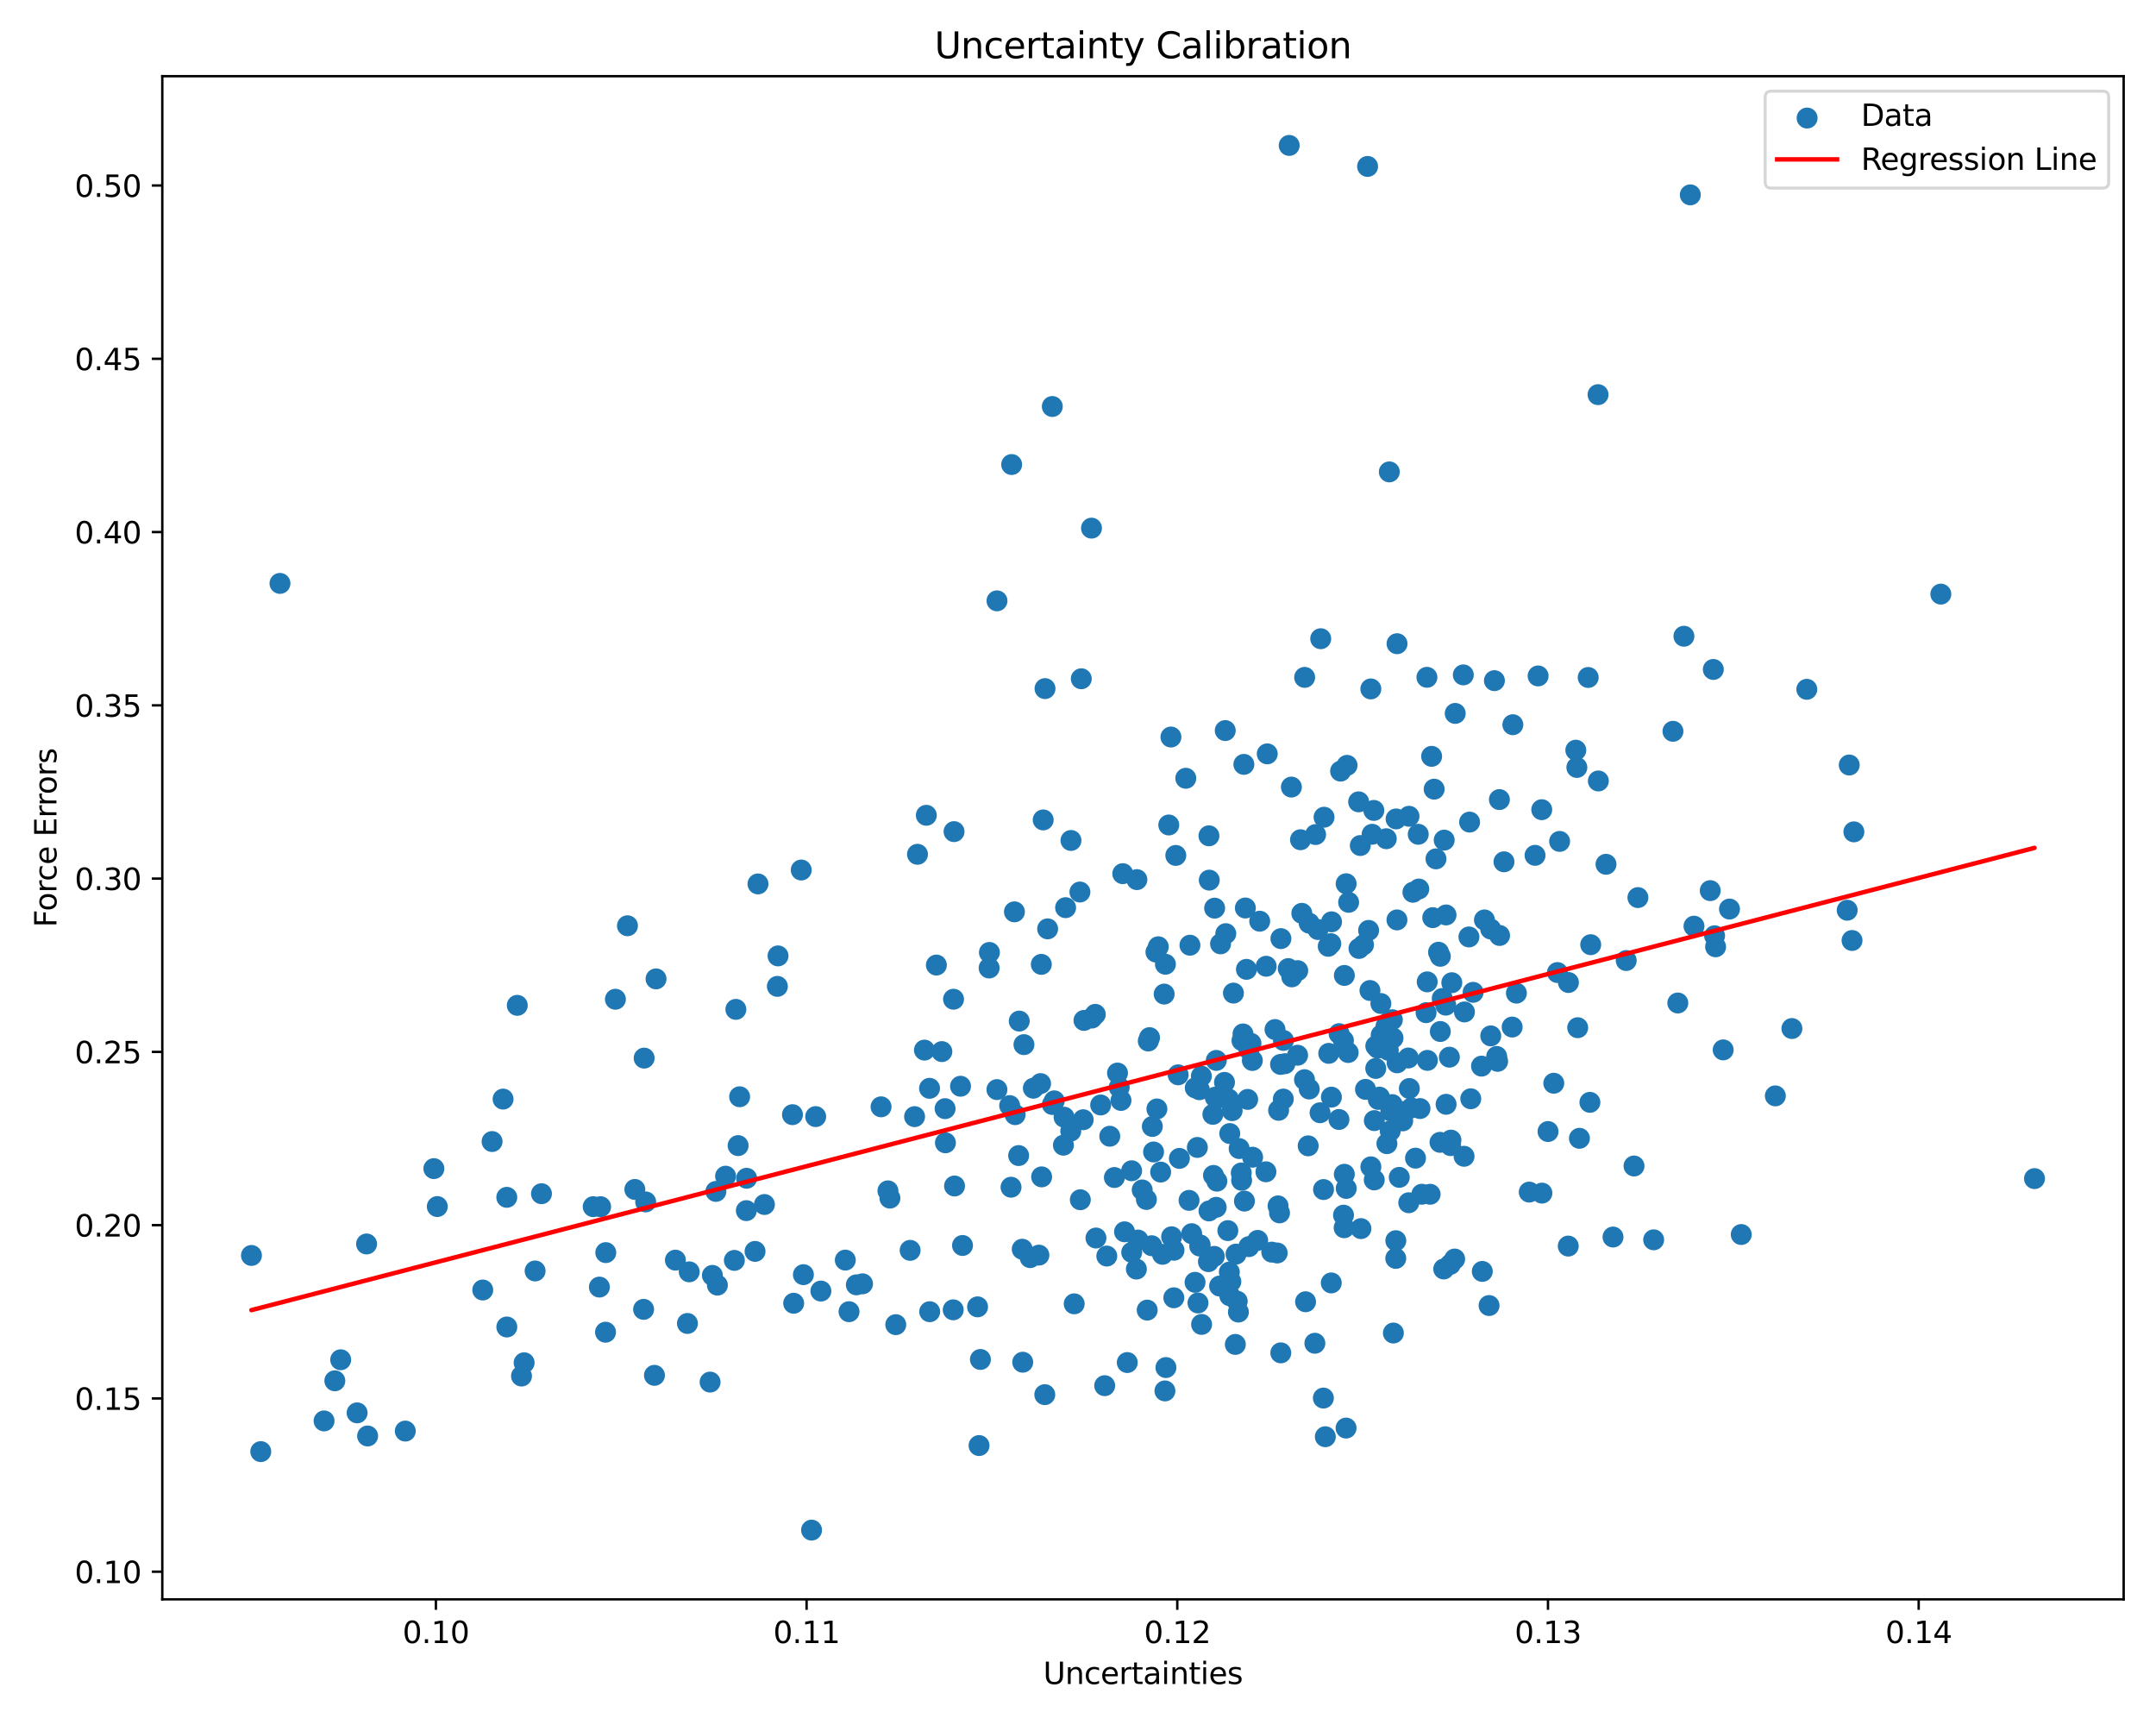 <?xml version="1.0" encoding="utf-8" standalone="no"?>
<!DOCTYPE svg PUBLIC "-//W3C//DTD SVG 1.1//EN"
  "http://www.w3.org/Graphics/SVG/1.1/DTD/svg11.dtd">
<svg xmlns:xlink="http://www.w3.org/1999/xlink" width="720pt" height="576pt" viewBox="0 0 720 576" xmlns="http://www.w3.org/2000/svg" version="1.1">
 <defs>
  <style type="text/css">*{stroke-linejoin: round; stroke-linecap: butt}</style>
 </defs>
 <g id="figure_1">
  <g id="patch_1">
   <path d="M 0 576 
L 720 576 
L 720 0 
L 0 0 
z
" style="fill: #ffffff"/>
  </g>
  <g id="axes_1">
   <g id="patch_2">
    <path d="M 54.2 534.04 
L 709.2 534.04 
L 709.2 25.44 
L 54.2 25.44 
z
" style="fill: #ffffff"/>
   </g>
   <g id="PathCollection_1">
    <defs>
     <path id="m68c1459179" d="M 0 3 
C 0.796 3 1.559 2.684 2.121 2.121 
C 2.684 1.559 3 0.796 3 0 
C 3 -0.796 2.684 -1.559 2.121 -2.121 
C 1.559 -2.684 0.796 -3 0 -3 
C -0.796 -3 -1.559 -2.684 -2.121 -2.121 
C -2.684 -1.559 -3 -0.796 -3 0 
C -3 0.796 -2.684 1.559 -2.121 2.121 
C -1.559 2.684 -0.796 3 0 3 
z
" style="stroke: #1f77b4"/>
    </defs>
    <g clip-path="url(#p95ce86f886)">
     <use xlink:href="#m68c1459179" x="457.5" y="330.742" style="fill: #1f77b4; stroke: #1f77b4"/>
     <use xlink:href="#m68c1459179" x="397.383" y="315.62" style="fill: #1f77b4; stroke: #1f77b4"/>
     <use xlink:href="#m68c1459179" x="268.297" y="425.629" style="fill: #1f77b4; stroke: #1f77b4"/>
     <use xlink:href="#m68c1459179" x="178.704" y="424.392" style="fill: #1f77b4; stroke: #1f77b4"/>
     <use xlink:href="#m68c1459179" x="444.58" y="428.384" style="fill: #1f77b4; stroke: #1f77b4"/>
     <use xlink:href="#m68c1459179" x="520.108" y="324.745" style="fill: #1f77b4; stroke: #1f77b4"/>
     <use xlink:href="#m68c1459179" x="245.243" y="420.861" style="fill: #1f77b4; stroke: #1f77b4"/>
     <use xlink:href="#m68c1459179" x="460.286" y="367.119" style="fill: #1f77b4; stroke: #1f77b4"/>
     <use xlink:href="#m68c1459179" x="619.104" y="277.769" style="fill: #1f77b4; stroke: #1f77b4"/>
     <use xlink:href="#m68c1459179" x="229.571" y="441.92" style="fill: #1f77b4; stroke: #1f77b4"/>
     <use xlink:href="#m68c1459179" x="368.913" y="462.697" style="fill: #1f77b4; stroke: #1f77b4"/>
     <use xlink:href="#m68c1459179" x="481.633" y="333.413" style="fill: #1f77b4; stroke: #1f77b4"/>
     <use xlink:href="#m68c1459179" x="460.086" y="349.99" style="fill: #1f77b4; stroke: #1f77b4"/>
     <use xlink:href="#m68c1459179" x="443.736" y="351.734" style="fill: #1f77b4; stroke: #1f77b4"/>
     <use xlink:href="#m68c1459179" x="379.669" y="293.718" style="fill: #1f77b4; stroke: #1f77b4"/>
     <use xlink:href="#m68c1459179" x="470.651" y="363.47" style="fill: #1f77b4; stroke: #1f77b4"/>
     <use xlink:href="#m68c1459179" x="484.358" y="422.181" style="fill: #1f77b4; stroke: #1f77b4"/>
     <use xlink:href="#m68c1459179" x="417.092" y="350.45" style="fill: #1f77b4; stroke: #1f77b4"/>
     <use xlink:href="#m68c1459179" x="230.165" y="424.684" style="fill: #1f77b4; stroke: #1f77b4"/>
     <use xlink:href="#m68c1459179" x="490.771" y="274.507" style="fill: #1f77b4; stroke: #1f77b4"/>
     <use xlink:href="#m68c1459179" x="413.175" y="434.493" style="fill: #1f77b4; stroke: #1f77b4"/>
     <use xlink:href="#m68c1459179" x="520.835" y="280.957" style="fill: #1f77b4; stroke: #1f77b4"/>
     <use xlink:href="#m68c1459179" x="455.348" y="315.485" style="fill: #1f77b4; stroke: #1f77b4"/>
     <use xlink:href="#m68c1459179" x="527.45" y="380.094" style="fill: #1f77b4; stroke: #1f77b4"/>
     <use xlink:href="#m68c1459179" x="479.547" y="286.785" style="fill: #1f77b4; stroke: #1f77b4"/>
     <use xlink:href="#m68c1459179" x="389.193" y="321.976" style="fill: #1f77b4; stroke: #1f77b4"/>
     <use xlink:href="#m68c1459179" x="410.269" y="366.968" style="fill: #1f77b4; stroke: #1f77b4"/>
     <use xlink:href="#m68c1459179" x="485.791" y="420.407" style="fill: #1f77b4; stroke: #1f77b4"/>
     <use xlink:href="#m68c1459179" x="526.594" y="256.266" style="fill: #1f77b4; stroke: #1f77b4"/>
     <use xlink:href="#m68c1459179" x="320.77" y="362.71" style="fill: #1f77b4; stroke: #1f77b4"/>
     <use xlink:href="#m68c1459179" x="430.211" y="323.421" style="fill: #1f77b4; stroke: #1f77b4"/>
     <use xlink:href="#m68c1459179" x="516.969" y="377.836" style="fill: #1f77b4; stroke: #1f77b4"/>
     <use xlink:href="#m68c1459179" x="403.833" y="293.889" style="fill: #1f77b4; stroke: #1f77b4"/>
     <use xlink:href="#m68c1459179" x="352.073" y="367.589" style="fill: #1f77b4; stroke: #1f77b4"/>
     <use xlink:href="#m68c1459179" x="373.198" y="358.301" style="fill: #1f77b4; stroke: #1f77b4"/>
     <use xlink:href="#m68c1459179" x="427.727" y="451.737" style="fill: #1f77b4; stroke: #1f77b4"/>
     <use xlink:href="#m68c1459179" x="318.326" y="437.367" style="fill: #1f77b4; stroke: #1f77b4"/>
     <use xlink:href="#m68c1459179" x="383.891" y="346.479" style="fill: #1f77b4; stroke: #1f77b4"/>
     <use xlink:href="#m68c1459179" x="355.346" y="373.035" style="fill: #1f77b4; stroke: #1f77b4"/>
     <use xlink:href="#m68c1459179" x="458.796" y="270.61" style="fill: #1f77b4; stroke: #1f77b4"/>
     <use xlink:href="#m68c1459179" x="538.669" y="413.064" style="fill: #1f77b4; stroke: #1f77b4"/>
     <use xlink:href="#m68c1459179" x="174.158" y="459.481" style="fill: #1f77b4; stroke: #1f77b4"/>
     <use xlink:href="#m68c1459179" x="543.076" y="320.73" style="fill: #1f77b4; stroke: #1f77b4"/>
     <use xlink:href="#m68c1459179" x="205.518" y="333.665" style="fill: #1f77b4; stroke: #1f77b4"/>
     <use xlink:href="#m68c1459179" x="180.826" y="398.594" style="fill: #1f77b4; stroke: #1f77b4"/>
     <use xlink:href="#m68c1459179" x="500.791" y="312.363" style="fill: #1f77b4; stroke: #1f77b4"/>
     <use xlink:href="#m68c1459179" x="414.642" y="394.118" style="fill: #1f77b4; stroke: #1f77b4"/>
     <use xlink:href="#m68c1459179" x="477.594" y="398.783" style="fill: #1f77b4; stroke: #1f77b4"/>
     <use xlink:href="#m68c1459179" x="484.021" y="353.008" style="fill: #1f77b4; stroke: #1f77b4"/>
     <use xlink:href="#m68c1459179" x="473.81" y="296.858" style="fill: #1f77b4; stroke: #1f77b4"/>
     <use xlink:href="#m68c1459179" x="413.816" y="383.518" style="fill: #1f77b4; stroke: #1f77b4"/>
     <use xlink:href="#m68c1459179" x="488.678" y="225.355" style="fill: #1f77b4; stroke: #1f77b4"/>
     <use xlink:href="#m68c1459179" x="387.602" y="391.378" style="fill: #1f77b4; stroke: #1f77b4"/>
     <use xlink:href="#m68c1459179" x="471.348" y="369.952" style="fill: #1f77b4; stroke: #1f77b4"/>
     <use xlink:href="#m68c1459179" x="478.094" y="252.554" style="fill: #1f77b4; stroke: #1f77b4"/>
     <use xlink:href="#m68c1459179" x="409.354" y="311.757" style="fill: #1f77b4; stroke: #1f77b4"/>
     <use xlink:href="#m68c1459179" x="405.244" y="392.494" style="fill: #1f77b4; stroke: #1f77b4"/>
     <use xlink:href="#m68c1459179" x="410.679" y="378.501" style="fill: #1f77b4; stroke: #1f77b4"/>
     <use xlink:href="#m68c1459179" x="369.616" y="419.414" style="fill: #1f77b4; stroke: #1f77b4"/>
     <use xlink:href="#m68c1459179" x="209.541" y="309.122" style="fill: #1f77b4; stroke: #1f77b4"/>
     <use xlink:href="#m68c1459179" x="400.529" y="363.875" style="fill: #1f77b4; stroke: #1f77b4"/>
     <use xlink:href="#m68c1459179" x="337.638" y="396.428" style="fill: #1f77b4; stroke: #1f77b4"/>
     <use xlink:href="#m68c1459179" x="341.373" y="417.13" style="fill: #1f77b4; stroke: #1f77b4"/>
     <use xlink:href="#m68c1459179" x="341.95" y="348.816" style="fill: #1f77b4; stroke: #1f77b4"/>
     <use xlink:href="#m68c1459179" x="478.94" y="263.514" style="fill: #1f77b4; stroke: #1f77b4"/>
     <use xlink:href="#m68c1459179" x="458.932" y="393.989" style="fill: #1f77b4; stroke: #1f77b4"/>
     <use xlink:href="#m68c1459179" x="377.937" y="418.172" style="fill: #1f77b4; stroke: #1f77b4"/>
     <use xlink:href="#m68c1459179" x="506.403" y="331.623" style="fill: #1f77b4; stroke: #1f77b4"/>
     <use xlink:href="#m68c1459179" x="397.084" y="400.82" style="fill: #1f77b4; stroke: #1f77b4"/>
     <use xlink:href="#m68c1459179" x="310.424" y="363.403" style="fill: #1f77b4; stroke: #1f77b4"/>
     <use xlink:href="#m68c1459179" x="499.062" y="227.279" style="fill: #1f77b4; stroke: #1f77b4"/>
     <use xlink:href="#m68c1459179" x="462.841" y="342.737" style="fill: #1f77b4; stroke: #1f77b4"/>
     <use xlink:href="#m68c1459179" x="259.823" y="319.188" style="fill: #1f77b4; stroke: #1f77b4"/>
     <use xlink:href="#m68c1459179" x="526.876" y="343.164" style="fill: #1f77b4; stroke: #1f77b4"/>
     <use xlink:href="#m68c1459179" x="348.909" y="465.688" style="fill: #1f77b4; stroke: #1f77b4"/>
     <use xlink:href="#m68c1459179" x="384.816" y="376.143" style="fill: #1f77b4; stroke: #1f77b4"/>
     <use xlink:href="#m68c1459179" x="410.688" y="432.671" style="fill: #1f77b4; stroke: #1f77b4"/>
     <use xlink:href="#m68c1459179" x="467.287" y="393.136" style="fill: #1f77b4; stroke: #1f77b4"/>
     <use xlink:href="#m68c1459179" x="411.044" y="427.943" style="fill: #1f77b4; stroke: #1f77b4"/>
     <use xlink:href="#m68c1459179" x="314.536" y="351.141" style="fill: #1f77b4; stroke: #1f77b4"/>
     <use xlink:href="#m68c1459179" x="400.651" y="416.073" style="fill: #1f77b4; stroke: #1f77b4"/>
     <use xlink:href="#m68c1459179" x="414.526" y="391.671" style="fill: #1f77b4; stroke: #1f77b4"/>
     <use xlink:href="#m68c1459179" x="267.574" y="290.512" style="fill: #1f77b4; stroke: #1f77b4"/>
     <use xlink:href="#m68c1459179" x="392.658" y="285.638" style="fill: #1f77b4; stroke: #1f77b4"/>
     <use xlink:href="#m68c1459179" x="327.412" y="453.943" style="fill: #1f77b4; stroke: #1f77b4"/>
     <use xlink:href="#m68c1459179" x="175.035" y="455.045" style="fill: #1f77b4; stroke: #1f77b4"/>
     <use xlink:href="#m68c1459179" x="412.772" y="418.763" style="fill: #1f77b4; stroke: #1f77b4"/>
     <use xlink:href="#m68c1459179" x="337.843" y="155.114" style="fill: #1f77b4; stroke: #1f77b4"/>
     <use xlink:href="#m68c1459179" x="401.192" y="359.331" style="fill: #1f77b4; stroke: #1f77b4"/>
     <use xlink:href="#m68c1459179" x="482.907" y="305.517" style="fill: #1f77b4; stroke: #1f77b4"/>
     <use xlink:href="#m68c1459179" x="386.349" y="370.293" style="fill: #1f77b4; stroke: #1f77b4"/>
     <use xlink:href="#m68c1459179" x="648.144" y="198.38" style="fill: #1f77b4; stroke: #1f77b4"/>
     <use xlink:href="#m68c1459179" x="259.607" y="329.363" style="fill: #1f77b4; stroke: #1f77b4"/>
     <use xlink:href="#m68c1459179" x="383.11" y="437.464" style="fill: #1f77b4; stroke: #1f77b4"/>
     <use xlink:href="#m68c1459179" x="476.522" y="226.162" style="fill: #1f77b4; stroke: #1f77b4"/>
     <use xlink:href="#m68c1459179" x="466.225" y="273.449" style="fill: #1f77b4; stroke: #1f77b4"/>
     <use xlink:href="#m68c1459179" x="448.671" y="405.756" style="fill: #1f77b4; stroke: #1f77b4"/>
     <use xlink:href="#m68c1459179" x="200.58" y="402.935" style="fill: #1f77b4; stroke: #1f77b4"/>
     <use xlink:href="#m68c1459179" x="459.434" y="356.762" style="fill: #1f77b4; stroke: #1f77b4"/>
     <use xlink:href="#m68c1459179" x="168.006" y="366.998" style="fill: #1f77b4; stroke: #1f77b4"/>
     <use xlink:href="#m68c1459179" x="464.943" y="368.838" style="fill: #1f77b4; stroke: #1f77b4"/>
     <use xlink:href="#m68c1459179" x="454.274" y="282.333" style="fill: #1f77b4; stroke: #1f77b4"/>
     <use xlink:href="#m68c1459179" x="415.581" y="401.061" style="fill: #1f77b4; stroke: #1f77b4"/>
     <use xlink:href="#m68c1459179" x="460.683" y="366.348" style="fill: #1f77b4; stroke: #1f77b4"/>
     <use xlink:href="#m68c1459179" x="416.192" y="348.343" style="fill: #1f77b4; stroke: #1f77b4"/>
     <use xlink:href="#m68c1459179" x="406.149" y="403.141" style="fill: #1f77b4; stroke: #1f77b4"/>
     <use xlink:href="#m68c1459179" x="392.003" y="433.346" style="fill: #1f77b4; stroke: #1f77b4"/>
     <use xlink:href="#m68c1459179" x="299.143" y="442.321" style="fill: #1f77b4; stroke: #1f77b4"/>
     <use xlink:href="#m68c1459179" x="338.771" y="304.477" style="fill: #1f77b4; stroke: #1f77b4"/>
     <use xlink:href="#m68c1459179" x="245.746" y="337.042" style="fill: #1f77b4; stroke: #1f77b4"/>
     <use xlink:href="#m68c1459179" x="237.909" y="425.871" style="fill: #1f77b4; stroke: #1f77b4"/>
     <use xlink:href="#m68c1459179" x="405.516" y="419.525" style="fill: #1f77b4; stroke: #1f77b4"/>
     <use xlink:href="#m68c1459179" x="426.805" y="402.665" style="fill: #1f77b4; stroke: #1f77b4"/>
     <use xlink:href="#m68c1459179" x="249.332" y="393.44" style="fill: #1f77b4; stroke: #1f77b4"/>
     <use xlink:href="#m68c1459179" x="482.816" y="335.633" style="fill: #1f77b4; stroke: #1f77b4"/>
     <use xlink:href="#m68c1459179" x="309.345" y="272.234" style="fill: #1f77b4; stroke: #1f77b4"/>
     <use xlink:href="#m68c1459179" x="247.002" y="366.222" style="fill: #1f77b4; stroke: #1f77b4"/>
     <use xlink:href="#m68c1459179" x="463.966" y="157.573" style="fill: #1f77b4; stroke: #1f77b4"/>
     <use xlink:href="#m68c1459179" x="572.928" y="316.15" style="fill: #1f77b4; stroke: #1f77b4"/>
     <use xlink:href="#m68c1459179" x="417.765" y="348.387" style="fill: #1f77b4; stroke: #1f77b4"/>
     <use xlink:href="#m68c1459179" x="461.144" y="335.085" style="fill: #1f77b4; stroke: #1f77b4"/>
     <use xlink:href="#m68c1459179" x="474.215" y="370.159" style="fill: #1f77b4; stroke: #1f77b4"/>
     <use xlink:href="#m68c1459179" x="418.224" y="354.112" style="fill: #1f77b4; stroke: #1f77b4"/>
     <use xlink:href="#m68c1459179" x="391.259" y="412.974" style="fill: #1f77b4; stroke: #1f77b4"/>
     <use xlink:href="#m68c1459179" x="458.959" y="374.185" style="fill: #1f77b4; stroke: #1f77b4"/>
     <use xlink:href="#m68c1459179" x="364.509" y="176.352" style="fill: #1f77b4; stroke: #1f77b4"/>
     <use xlink:href="#m68c1459179" x="565.712" y="309.259" style="fill: #1f77b4; stroke: #1f77b4"/>
     <use xlink:href="#m68c1459179" x="497.833" y="345.895" style="fill: #1f77b4; stroke: #1f77b4"/>
     <use xlink:href="#m68c1459179" x="415.888" y="303.192" style="fill: #1f77b4; stroke: #1f77b4"/>
     <use xlink:href="#m68c1459179" x="408.92" y="361.423" style="fill: #1f77b4; stroke: #1f77b4"/>
     <use xlink:href="#m68c1459179" x="473.625" y="278.581" style="fill: #1f77b4; stroke: #1f77b4"/>
     <use xlink:href="#m68c1459179" x="326.96" y="482.689" style="fill: #1f77b4; stroke: #1f77b4"/>
     <use xlink:href="#m68c1459179" x="418.312" y="386.407" style="fill: #1f77b4; stroke: #1f77b4"/>
     <use xlink:href="#m68c1459179" x="581.492" y="412.224" style="fill: #1f77b4; stroke: #1f77b4"/>
     <use xlink:href="#m68c1459179" x="423.202" y="251.72" style="fill: #1f77b4; stroke: #1f77b4"/>
     <use xlink:href="#m68c1459179" x="454.489" y="410.249" style="fill: #1f77b4; stroke: #1f77b4"/>
     <use xlink:href="#m68c1459179" x="374.948" y="291.728" style="fill: #1f77b4; stroke: #1f77b4"/>
     <use xlink:href="#m68c1459179" x="560.306" y="334.912" style="fill: #1f77b4; stroke: #1f77b4"/>
     <use xlink:href="#m68c1459179" x="399.085" y="428.182" style="fill: #1f77b4; stroke: #1f77b4"/>
     <use xlink:href="#m68c1459179" x="403.75" y="404.35" style="fill: #1f77b4; stroke: #1f77b4"/>
     <use xlink:href="#m68c1459179" x="488.929" y="386.101" style="fill: #1f77b4; stroke: #1f77b4"/>
     <use xlink:href="#m68c1459179" x="332.946" y="200.627" style="fill: #1f77b4; stroke: #1f77b4"/>
     <use xlink:href="#m68c1459179" x="444.427" y="315.095" style="fill: #1f77b4; stroke: #1f77b4"/>
     <use xlink:href="#m68c1459179" x="255.28" y="402.202" style="fill: #1f77b4; stroke: #1f77b4"/>
     <use xlink:href="#m68c1459179" x="172.748" y="335.698" style="fill: #1f77b4; stroke: #1f77b4"/>
     <use xlink:href="#m68c1459179" x="367.568" y="368.968" style="fill: #1f77b4; stroke: #1f77b4"/>
     <use xlink:href="#m68c1459179" x="318.434" y="333.655" style="fill: #1f77b4; stroke: #1f77b4"/>
     <use xlink:href="#m68c1459179" x="437.198" y="308.258" style="fill: #1f77b4; stroke: #1f77b4"/>
     <use xlink:href="#m68c1459179" x="424.712" y="418.104" style="fill: #1f77b4; stroke: #1f77b4"/>
     <use xlink:href="#m68c1459179" x="388.774" y="331.934" style="fill: #1f77b4; stroke: #1f77b4"/>
     <use xlink:href="#m68c1459179" x="202.303" y="418.265" style="fill: #1f77b4; stroke: #1f77b4"/>
     <use xlink:href="#m68c1459179" x="282.289" y="420.765" style="fill: #1f77b4; stroke: #1f77b4"/>
     <use xlink:href="#m68c1459179" x="122.42" y="415.378" style="fill: #1f77b4; stroke: #1f77b4"/>
     <use xlink:href="#m68c1459179" x="468.431" y="374.273" style="fill: #1f77b4; stroke: #1f77b4"/>
     <use xlink:href="#m68c1459179" x="482.924" y="368.739" style="fill: #1f77b4; stroke: #1f77b4"/>
     <use xlink:href="#m68c1459179" x="458.221" y="278.577" style="fill: #1f77b4; stroke: #1f77b4"/>
     <use xlink:href="#m68c1459179" x="439.104" y="448.533" style="fill: #1f77b4; stroke: #1f77b4"/>
     <use xlink:href="#m68c1459179" x="436.869" y="382.613" style="fill: #1f77b4; stroke: #1f77b4"/>
     <use xlink:href="#m68c1459179" x="533.775" y="260.775" style="fill: #1f77b4; stroke: #1f77b4"/>
     <use xlink:href="#m68c1459179" x="480.399" y="317.962" style="fill: #1f77b4; stroke: #1f77b4"/>
     <use xlink:href="#m68c1459179" x="533.671" y="131.775" style="fill: #1f77b4; stroke: #1f77b4"/>
     <use xlink:href="#m68c1459179" x="442.171" y="272.882" style="fill: #1f77b4; stroke: #1f77b4"/>
     <use xlink:href="#m68c1459179" x="264.648" y="372.203" style="fill: #1f77b4; stroke: #1f77b4"/>
     <use xlink:href="#m68c1459179" x="476.675" y="354.077" style="fill: #1f77b4; stroke: #1f77b4"/>
     <use xlink:href="#m68c1459179" x="360.777" y="400.609" style="fill: #1f77b4; stroke: #1f77b4"/>
     <use xlink:href="#m68c1459179" x="491.161" y="366.891" style="fill: #1f77b4; stroke: #1f77b4"/>
     <use xlink:href="#m68c1459179" x="272.401" y="372.847" style="fill: #1f77b4; stroke: #1f77b4"/>
     <use xlink:href="#m68c1459179" x="448.938" y="392.102" style="fill: #1f77b4; stroke: #1f77b4"/>
     <use xlink:href="#m68c1459179" x="297.191" y="400.066" style="fill: #1f77b4; stroke: #1f77b4"/>
     <use xlink:href="#m68c1459179" x="399.16" y="363.25" style="fill: #1f77b4; stroke: #1f77b4"/>
     <use xlink:href="#m68c1459179" x="122.765" y="479.493" style="fill: #1f77b4; stroke: #1f77b4"/>
     <use xlink:href="#m68c1459179" x="379.499" y="423.764" style="fill: #1f77b4; stroke: #1f77b4"/>
     <use xlink:href="#m68c1459179" x="518.889" y="361.709" style="fill: #1f77b4; stroke: #1f77b4"/>
     <use xlink:href="#m68c1459179" x="411.906" y="331.607" style="fill: #1f77b4; stroke: #1f77b4"/>
     <use xlink:href="#m68c1459179" x="407.282" y="429.427" style="fill: #1f77b4; stroke: #1f77b4"/>
     <use xlink:href="#m68c1459179" x="219.085" y="326.861" style="fill: #1f77b4; stroke: #1f77b4"/>
     <use xlink:href="#m68c1459179" x="482.292" y="280.529" style="fill: #1f77b4; stroke: #1f77b4"/>
     <use xlink:href="#m68c1459179" x="239.577" y="429.119" style="fill: #1f77b4; stroke: #1f77b4"/>
     <use xlink:href="#m68c1459179" x="558.686" y="244.191" style="fill: #1f77b4; stroke: #1f77b4"/>
     <use xlink:href="#m68c1459179" x="472.715" y="386.723" style="fill: #1f77b4; stroke: #1f77b4"/>
     <use xlink:href="#m68c1459179" x="395.999" y="259.874" style="fill: #1f77b4; stroke: #1f77b4"/>
     <use xlink:href="#m68c1459179" x="383.468" y="347.612" style="fill: #1f77b4; stroke: #1f77b4"/>
     <use xlink:href="#m68c1459179" x="355.129" y="382.392" style="fill: #1f77b4; stroke: #1f77b4"/>
     <use xlink:href="#m68c1459179" x="370.61" y="379.405" style="fill: #1f77b4; stroke: #1f77b4"/>
     <use xlink:href="#m68c1459179" x="306.395" y="285.261" style="fill: #1f77b4; stroke: #1f77b4"/>
     <use xlink:href="#m68c1459179" x="490.548" y="312.856" style="fill: #1f77b4; stroke: #1f77b4"/>
     <use xlink:href="#m68c1459179" x="385.237" y="384.658" style="fill: #1f77b4; stroke: #1f77b4"/>
     <use xlink:href="#m68c1459179" x="546.984" y="299.715" style="fill: #1f77b4; stroke: #1f77b4"/>
     <use xlink:href="#m68c1459179" x="113.771" y="454.043" style="fill: #1f77b4; stroke: #1f77b4"/>
     <use xlink:href="#m68c1459179" x="453.719" y="267.747" style="fill: #1f77b4; stroke: #1f77b4"/>
     <use xlink:href="#m68c1459179" x="536.331" y="288.599" style="fill: #1f77b4; stroke: #1f77b4"/>
     <use xlink:href="#m68c1459179" x="442.589" y="479.743" style="fill: #1f77b4; stroke: #1f77b4"/>
     <use xlink:href="#m68c1459179" x="497.277" y="435.937" style="fill: #1f77b4; stroke: #1f77b4"/>
     <use xlink:href="#m68c1459179" x="497.815" y="310.209" style="fill: #1f77b4; stroke: #1f77b4"/>
     <use xlink:href="#m68c1459179" x="441.944" y="466.831" style="fill: #1f77b4; stroke: #1f77b4"/>
     <use xlink:href="#m68c1459179" x="457.789" y="230.041" style="fill: #1f77b4; stroke: #1f77b4"/>
     <use xlink:href="#m68c1459179" x="214.931" y="437.21" style="fill: #1f77b4; stroke: #1f77b4"/>
     <use xlink:href="#m68c1459179" x="422.755" y="391.275" style="fill: #1f77b4; stroke: #1f77b4"/>
     <use xlink:href="#m68c1459179" x="415.103" y="345.246" style="fill: #1f77b4; stroke: #1f77b4"/>
     <use xlink:href="#m68c1459179" x="435.643" y="360.522" style="fill: #1f77b4; stroke: #1f77b4"/>
     <use xlink:href="#m68c1459179" x="400.796" y="415.696" style="fill: #1f77b4; stroke: #1f77b4"/>
     <use xlink:href="#m68c1459179" x="463.692" y="341.372" style="fill: #1f77b4; stroke: #1f77b4"/>
     <use xlink:href="#m68c1459179" x="393.861" y="386.801" style="fill: #1f77b4; stroke: #1f77b4"/>
     <use xlink:href="#m68c1459179" x="449.524" y="476.848" style="fill: #1f77b4; stroke: #1f77b4"/>
     <use xlink:href="#m68c1459179" x="330.322" y="323.229" style="fill: #1f77b4; stroke: #1f77b4"/>
     <use xlink:href="#m68c1459179" x="616.873" y="303.935" style="fill: #1f77b4; stroke: #1f77b4"/>
     <use xlink:href="#m68c1459179" x="416.25" y="323.678" style="fill: #1f77b4; stroke: #1f77b4"/>
     <use xlink:href="#m68c1459179" x="572.589" y="312.469" style="fill: #1f77b4; stroke: #1f77b4"/>
     <use xlink:href="#m68c1459179" x="484.542" y="380.693" style="fill: #1f77b4; stroke: #1f77b4"/>
     <use xlink:href="#m68c1459179" x="431.262" y="262.816" style="fill: #1f77b4; stroke: #1f77b4"/>
     <use xlink:href="#m68c1459179" x="577.566" y="303.547" style="fill: #1f77b4; stroke: #1f77b4"/>
     <use xlink:href="#m68c1459179" x="495.729" y="307.175" style="fill: #1f77b4; stroke: #1f77b4"/>
     <use xlink:href="#m68c1459179" x="252.15" y="417.856" style="fill: #1f77b4; stroke: #1f77b4"/>
     <use xlink:href="#m68c1459179" x="390.316" y="275.475" style="fill: #1f77b4; stroke: #1f77b4"/>
     <use xlink:href="#m68c1459179" x="169.241" y="399.802" style="fill: #1f77b4; stroke: #1f77b4"/>
     <use xlink:href="#m68c1459179" x="265.046" y="435.172" style="fill: #1f77b4; stroke: #1f77b4"/>
     <use xlink:href="#m68c1459179" x="466.514" y="307.172" style="fill: #1f77b4; stroke: #1f77b4"/>
     <use xlink:href="#m68c1459179" x="426.993" y="370.748" style="fill: #1f77b4; stroke: #1f77b4"/>
     <use xlink:href="#m68c1459179" x="481" y="319.319" style="fill: #1f77b4; stroke: #1f77b4"/>
     <use xlink:href="#m68c1459179" x="465.204" y="346.602" style="fill: #1f77b4; stroke: #1f77b4"/>
     <use xlink:href="#m68c1459179" x="491.946" y="331.352" style="fill: #1f77b4; stroke: #1f77b4"/>
     <use xlink:href="#m68c1459179" x="399.859" y="383.145" style="fill: #1f77b4; stroke: #1f77b4"/>
     <use xlink:href="#m68c1459179" x="237.138" y="461.499" style="fill: #1f77b4; stroke: #1f77b4"/>
     <use xlink:href="#m68c1459179" x="357.58" y="377.695" style="fill: #1f77b4; stroke: #1f77b4"/>
     <use xlink:href="#m68c1459179" x="434.305" y="280.398" style="fill: #1f77b4; stroke: #1f77b4"/>
     <use xlink:href="#m68c1459179" x="440.836" y="371.56" style="fill: #1f77b4; stroke: #1f77b4"/>
     <use xlink:href="#m68c1459179" x="443.567" y="315.985" style="fill: #1f77b4; stroke: #1f77b4"/>
     <use xlink:href="#m68c1459179" x="225.552" y="420.782" style="fill: #1f77b4; stroke: #1f77b4"/>
     <use xlink:href="#m68c1459179" x="249.239" y="404.246" style="fill: #1f77b4; stroke: #1f77b4"/>
     <use xlink:href="#m68c1459179" x="571.136" y="297.394" style="fill: #1f77b4; stroke: #1f77b4"/>
     <use xlink:href="#m68c1459179" x="530.383" y="226.218" style="fill: #1f77b4; stroke: #1f77b4"/>
     <use xlink:href="#m68c1459179" x="239.073" y="397.824" style="fill: #1f77b4; stroke: #1f77b4"/>
     <use xlink:href="#m68c1459179" x="435.688" y="226.186" style="fill: #1f77b4; stroke: #1f77b4"/>
     <use xlink:href="#m68c1459179" x="476.617" y="327.854" style="fill: #1f77b4; stroke: #1f77b4"/>
     <use xlink:href="#m68c1459179" x="375.536" y="411.317" style="fill: #1f77b4; stroke: #1f77b4"/>
     <use xlink:href="#m68c1459179" x="348.989" y="229.934" style="fill: #1f77b4; stroke: #1f77b4"/>
     <use xlink:href="#m68c1459179" x="340.181" y="385.856" style="fill: #1f77b4; stroke: #1f77b4"/>
     <use xlink:href="#m68c1459179" x="437.22" y="363.638" style="fill: #1f77b4; stroke: #1f77b4"/>
     <use xlink:href="#m68c1459179" x="305.425" y="372.861" style="fill: #1f77b4; stroke: #1f77b4"/>
     <use xlink:href="#m68c1459179" x="144.894" y="390.217" style="fill: #1f77b4; stroke: #1f77b4"/>
     <use xlink:href="#m68c1459179" x="111.82" y="461.064" style="fill: #1f77b4; stroke: #1f77b4"/>
     <use xlink:href="#m68c1459179" x="463.163" y="381.882" style="fill: #1f77b4; stroke: #1f77b4"/>
     <use xlink:href="#m68c1459179" x="494.76" y="355.994" style="fill: #1f77b4; stroke: #1f77b4"/>
     <use xlink:href="#m68c1459179" x="428.609" y="347.41" style="fill: #1f77b4; stroke: #1f77b4"/>
     <use xlink:href="#m68c1459179" x="364.626" y="339.944" style="fill: #1f77b4; stroke: #1f77b4"/>
     <use xlink:href="#m68c1459179" x="346.943" y="419.104" style="fill: #1f77b4; stroke: #1f77b4"/>
     <use xlink:href="#m68c1459179" x="592.879" y="365.926" style="fill: #1f77b4; stroke: #1f77b4"/>
     <use xlink:href="#m68c1459179" x="465.322" y="445.117" style="fill: #1f77b4; stroke: #1f77b4"/>
     <use xlink:href="#m68c1459179" x="474.82" y="398.775" style="fill: #1f77b4; stroke: #1f77b4"/>
     <use xlink:href="#m68c1459179" x="512.629" y="285.609" style="fill: #1f77b4; stroke: #1f77b4"/>
     <use xlink:href="#m68c1459179" x="447.19" y="345.148" style="fill: #1f77b4; stroke: #1f77b4"/>
     <use xlink:href="#m68c1459179" x="427.761" y="313.412" style="fill: #1f77b4; stroke: #1f77b4"/>
     <use xlink:href="#m68c1459179" x="135.346" y="477.858" style="fill: #1f77b4; stroke: #1f77b4"/>
     <use xlink:href="#m68c1459179" x="444.625" y="366.354" style="fill: #1f77b4; stroke: #1f77b4"/>
     <use xlink:href="#m68c1459179" x="598.408" y="343.444" style="fill: #1f77b4; stroke: #1f77b4"/>
     <use xlink:href="#m68c1459179" x="405.627" y="303.242" style="fill: #1f77b4; stroke: #1f77b4"/>
     <use xlink:href="#m68c1459179" x="464.98" y="340.5" style="fill: #1f77b4; stroke: #1f77b4"/>
     <use xlink:href="#m68c1459179" x="447.69" y="257.487" style="fill: #1f77b4; stroke: #1f77b4"/>
     <use xlink:href="#m68c1459179" x="380.046" y="414.066" style="fill: #1f77b4; stroke: #1f77b4"/>
     <use xlink:href="#m68c1459179" x="83.973" y="419.216" style="fill: #1f77b4; stroke: #1f77b4"/>
     <use xlink:href="#m68c1459179" x="480.992" y="344.432" style="fill: #1f77b4; stroke: #1f77b4"/>
     <use xlink:href="#m68c1459179" x="315.73" y="381.597" style="fill: #1f77b4; stroke: #1f77b4"/>
     <use xlink:href="#m68c1459179" x="332.924" y="363.83" style="fill: #1f77b4; stroke: #1f77b4"/>
     <use xlink:href="#m68c1459179" x="466.54" y="214.941" style="fill: #1f77b4; stroke: #1f77b4"/>
     <use xlink:href="#m68c1459179" x="468.919" y="371.178" style="fill: #1f77b4; stroke: #1f77b4"/>
     <use xlink:href="#m68c1459179" x="351.42" y="135.736" style="fill: #1f77b4; stroke: #1f77b4"/>
     <use xlink:href="#m68c1459179" x="484.833" y="328.143" style="fill: #1f77b4; stroke: #1f77b4"/>
     <use xlink:href="#m68c1459179" x="384.603" y="415.963" style="fill: #1f77b4; stroke: #1f77b4"/>
     <use xlink:href="#m68c1459179" x="500.725" y="266.991" style="fill: #1f77b4; stroke: #1f77b4"/>
     <use xlink:href="#m68c1459179" x="459.448" y="349.287" style="fill: #1f77b4; stroke: #1f77b4"/>
     <use xlink:href="#m68c1459179" x="412.542" y="448.92" style="fill: #1f77b4; stroke: #1f77b4"/>
     <use xlink:href="#m68c1459179" x="416.661" y="367.106" style="fill: #1f77b4; stroke: #1f77b4"/>
     <use xlink:href="#m68c1459179" x="93.498" y="194.804" style="fill: #1f77b4; stroke: #1f77b4"/>
     <use xlink:href="#m68c1459179" x="476.243" y="338.146" style="fill: #1f77b4; stroke: #1f77b4"/>
     <use xlink:href="#m68c1459179" x="531.217" y="315.442" style="fill: #1f77b4; stroke: #1f77b4"/>
     <use xlink:href="#m68c1459179" x="87.082" y="484.711" style="fill: #1f77b4; stroke: #1f77b4"/>
     <use xlink:href="#m68c1459179" x="381.441" y="397.334" style="fill: #1f77b4; stroke: #1f77b4"/>
     <use xlink:href="#m68c1459179" x="397.962" y="411.942" style="fill: #1f77b4; stroke: #1f77b4"/>
     <use xlink:href="#m68c1459179" x="502.257" y="287.771" style="fill: #1f77b4; stroke: #1f77b4"/>
     <use xlink:href="#m68c1459179" x="450.221" y="351.45" style="fill: #1f77b4; stroke: #1f77b4"/>
     <use xlink:href="#m68c1459179" x="285.98" y="429.024" style="fill: #1f77b4; stroke: #1f77b4"/>
     <use xlink:href="#m68c1459179" x="330.416" y="318.036" style="fill: #1f77b4; stroke: #1f77b4"/>
     <use xlink:href="#m68c1459179" x="401.271" y="442.238" style="fill: #1f77b4; stroke: #1f77b4"/>
     <use xlink:href="#m68c1459179" x="198.103" y="402.927" style="fill: #1f77b4; stroke: #1f77b4"/>
     <use xlink:href="#m68c1459179" x="246.496" y="382.533" style="fill: #1f77b4; stroke: #1f77b4"/>
     <use xlink:href="#m68c1459179" x="357.652" y="280.643" style="fill: #1f77b4; stroke: #1f77b4"/>
     <use xlink:href="#m68c1459179" x="288.041" y="428.683" style="fill: #1f77b4; stroke: #1f77b4"/>
     <use xlink:href="#m68c1459179" x="253.128" y="295.153" style="fill: #1f77b4; stroke: #1f77b4"/>
     <use xlink:href="#m68c1459179" x="389.367" y="456.644" style="fill: #1f77b4; stroke: #1f77b4"/>
     <use xlink:href="#m68c1459179" x="386.811" y="316.144" style="fill: #1f77b4; stroke: #1f77b4"/>
     <use xlink:href="#m68c1459179" x="450.376" y="301.301" style="fill: #1f77b4; stroke: #1f77b4"/>
     <use xlink:href="#m68c1459179" x="283.539" y="437.991" style="fill: #1f77b4; stroke: #1f77b4"/>
     <use xlink:href="#m68c1459179" x="161.215" y="430.748" style="fill: #1f77b4; stroke: #1f77b4"/>
     <use xlink:href="#m68c1459179" x="435.998" y="434.677" style="fill: #1f77b4; stroke: #1f77b4"/>
     <use xlink:href="#m68c1459179" x="679.427" y="393.552" style="fill: #1f77b4; stroke: #1f77b4"/>
     <use xlink:href="#m68c1459179" x="453.83" y="316.705" style="fill: #1f77b4; stroke: #1f77b4"/>
     <use xlink:href="#m68c1459179" x="406.189" y="354.087" style="fill: #1f77b4; stroke: #1f77b4"/>
     <use xlink:href="#m68c1459179" x="495.012" y="424.541" style="fill: #1f77b4; stroke: #1f77b4"/>
     <use xlink:href="#m68c1459179" x="146.035" y="402.886" style="fill: #1f77b4; stroke: #1f77b4"/>
     <use xlink:href="#m68c1459179" x="526.244" y="250.494" style="fill: #1f77b4; stroke: #1f77b4"/>
     <use xlink:href="#m68c1459179" x="456.009" y="363.757" style="fill: #1f77b4; stroke: #1f77b4"/>
     <use xlink:href="#m68c1459179" x="349.862" y="310.157" style="fill: #1f77b4; stroke: #1f77b4"/>
     <use xlink:href="#m68c1459179" x="504.989" y="342.948" style="fill: #1f77b4; stroke: #1f77b4"/>
     <use xlink:href="#m68c1459179" x="119.259" y="471.775" style="fill: #1f77b4; stroke: #1f77b4"/>
     <use xlink:href="#m68c1459179" x="603.389" y="230.171" style="fill: #1f77b4; stroke: #1f77b4"/>
     <use xlink:href="#m68c1459179" x="382.842" y="400.525" style="fill: #1f77b4; stroke: #1f77b4"/>
     <use xlink:href="#m68c1459179" x="433.376" y="324.109" style="fill: #1f77b4; stroke: #1f77b4"/>
     <use xlink:href="#m68c1459179" x="428.566" y="366.989" style="fill: #1f77b4; stroke: #1f77b4"/>
     <use xlink:href="#m68c1459179" x="552.245" y="413.992" style="fill: #1f77b4; stroke: #1f77b4"/>
     <use xlink:href="#m68c1459179" x="215.118" y="353.315" style="fill: #1f77b4; stroke: #1f77b4"/>
     <use xlink:href="#m68c1459179" x="427.637" y="355.419" style="fill: #1f77b4; stroke: #1f77b4"/>
     <use xlink:href="#m68c1459179" x="312.71" y="322.247" style="fill: #1f77b4; stroke: #1f77b4"/>
     <use xlink:href="#m68c1459179" x="376.453" y="454.973" style="fill: #1f77b4; stroke: #1f77b4"/>
     <use xlink:href="#m68c1459179" x="562.346" y="212.452" style="fill: #1f77b4; stroke: #1f77b4"/>
     <use xlink:href="#m68c1459179" x="318.607" y="277.69" style="fill: #1f77b4; stroke: #1f77b4"/>
     <use xlink:href="#m68c1459179" x="372.152" y="393.187" style="fill: #1f77b4; stroke: #1f77b4"/>
     <use xlink:href="#m68c1459179" x="347.744" y="322.015" style="fill: #1f77b4; stroke: #1f77b4"/>
     <use xlink:href="#m68c1459179" x="575.459" y="350.57" style="fill: #1f77b4; stroke: #1f77b4"/>
     <use xlink:href="#m68c1459179" x="482.133" y="423.733" style="fill: #1f77b4; stroke: #1f77b4"/>
     <use xlink:href="#m68c1459179" x="393.443" y="358.899" style="fill: #1f77b4; stroke: #1f77b4"/>
     <use xlink:href="#m68c1459179" x="340.375" y="340.955" style="fill: #1f77b4; stroke: #1f77b4"/>
     <use xlink:href="#m68c1459179" x="523.723" y="416.081" style="fill: #1f77b4; stroke: #1f77b4"/>
     <use xlink:href="#m68c1459179" x="449.853" y="255.563" style="fill: #1f77b4; stroke: #1f77b4"/>
     <use xlink:href="#m68c1459179" x="500.139" y="354.4" style="fill: #1f77b4; stroke: #1f77b4"/>
     <use xlink:href="#m68c1459179" x="464.463" y="371.007" style="fill: #1f77b4; stroke: #1f77b4"/>
     <use xlink:href="#m68c1459179" x="321.434" y="415.881" style="fill: #1f77b4; stroke: #1f77b4"/>
     <use xlink:href="#m68c1459179" x="341.543" y="454.862" style="fill: #1f77b4; stroke: #1f77b4"/>
     <use xlink:href="#m68c1459179" x="296.527" y="397.642" style="fill: #1f77b4; stroke: #1f77b4"/>
     <use xlink:href="#m68c1459179" x="456.711" y="55.575" style="fill: #1f77b4; stroke: #1f77b4"/>
     <use xlink:href="#m68c1459179" x="480.892" y="381.437" style="fill: #1f77b4; stroke: #1f77b4"/>
     <use xlink:href="#m68c1459179" x="361.737" y="373.892" style="fill: #1f77b4; stroke: #1f77b4"/>
     <use xlink:href="#m68c1459179" x="462.956" y="280.062" style="fill: #1f77b4; stroke: #1f77b4"/>
     <use xlink:href="#m68c1459179" x="391.035" y="246.101" style="fill: #1f77b4; stroke: #1f77b4"/>
     <use xlink:href="#m68c1459179" x="420.004" y="414.186" style="fill: #1f77b4; stroke: #1f77b4"/>
     <use xlink:href="#m68c1459179" x="449.575" y="396.831" style="fill: #1f77b4; stroke: #1f77b4"/>
     <use xlink:href="#m68c1459179" x="242.31" y="392.74" style="fill: #1f77b4; stroke: #1f77b4"/>
     <use xlink:href="#m68c1459179" x="499.819" y="352.762" style="fill: #1f77b4; stroke: #1f77b4"/>
     <use xlink:href="#m68c1459179" x="461.237" y="345.635" style="fill: #1f77b4; stroke: #1f77b4"/>
     <use xlink:href="#m68c1459179" x="377.91" y="390.935" style="fill: #1f77b4; stroke: #1f77b4"/>
     <use xlink:href="#m68c1459179" x="200.166" y="429.775" style="fill: #1f77b4; stroke: #1f77b4"/>
     <use xlink:href="#m68c1459179" x="434.744" y="304.974" style="fill: #1f77b4; stroke: #1f77b4"/>
     <use xlink:href="#m68c1459179" x="400.073" y="435.075" style="fill: #1f77b4; stroke: #1f77b4"/>
     <use xlink:href="#m68c1459179" x="545.682" y="389.344" style="fill: #1f77b4; stroke: #1f77b4"/>
     <use xlink:href="#m68c1459179" x="339.005" y="372.202" style="fill: #1f77b4; stroke: #1f77b4"/>
     <use xlink:href="#m68c1459179" x="202.217" y="444.842" style="fill: #1f77b4; stroke: #1f77b4"/>
     <use xlink:href="#m68c1459179" x="310.47" y="437.993" style="fill: #1f77b4; stroke: #1f77b4"/>
     <use xlink:href="#m68c1459179" x="365.999" y="413.393" style="fill: #1f77b4; stroke: #1f77b4"/>
     <use xlink:href="#m68c1459179" x="212.006" y="397.17" style="fill: #1f77b4; stroke: #1f77b4"/>
     <use xlink:href="#m68c1459179" x="411.477" y="370.864" style="fill: #1f77b4; stroke: #1f77b4"/>
     <use xlink:href="#m68c1459179" x="405.04" y="372.097" style="fill: #1f77b4; stroke: #1f77b4"/>
     <use xlink:href="#m68c1459179" x="406.379" y="394.406" style="fill: #1f77b4; stroke: #1f77b4"/>
     <use xlink:href="#m68c1459179" x="431.392" y="326.187" style="fill: #1f77b4; stroke: #1f77b4"/>
     <use xlink:href="#m68c1459179" x="440.133" y="310.381" style="fill: #1f77b4; stroke: #1f77b4"/>
     <use xlink:href="#m68c1459179" x="484.435" y="382.543" style="fill: #1f77b4; stroke: #1f77b4"/>
     <use xlink:href="#m68c1459179" x="318.77" y="396.02" style="fill: #1f77b4; stroke: #1f77b4"/>
     <use xlink:href="#m68c1459179" x="466.137" y="414.28" style="fill: #1f77b4; stroke: #1f77b4"/>
     <use xlink:href="#m68c1459179" x="426.527" y="418.386" style="fill: #1f77b4; stroke: #1f77b4"/>
     <use xlink:href="#m68c1459179" x="466.115" y="420.194" style="fill: #1f77b4; stroke: #1f77b4"/>
     <use xlink:href="#m68c1459179" x="448.952" y="325.709" style="fill: #1f77b4; stroke: #1f77b4"/>
     <use xlink:href="#m68c1459179" x="449.547" y="295.096" style="fill: #1f77b4; stroke: #1f77b4"/>
     <use xlink:href="#m68c1459179" x="405.828" y="366.358" style="fill: #1f77b4; stroke: #1f77b4"/>
     <use xlink:href="#m68c1459179" x="347.854" y="392.973" style="fill: #1f77b4; stroke: #1f77b4"/>
     <use xlink:href="#m68c1459179" x="337.18" y="369.172" style="fill: #1f77b4; stroke: #1f77b4"/>
     <use xlink:href="#m68c1459179" x="463.626" y="350.695" style="fill: #1f77b4; stroke: #1f77b4"/>
     <use xlink:href="#m68c1459179" x="417.052" y="416.264" style="fill: #1f77b4; stroke: #1f77b4"/>
     <use xlink:href="#m68c1459179" x="218.552" y="459.244" style="fill: #1f77b4; stroke: #1f77b4"/>
     <use xlink:href="#m68c1459179" x="471.849" y="297.938" style="fill: #1f77b4; stroke: #1f77b4"/>
     <use xlink:href="#m68c1459179" x="457.802" y="389.618" style="fill: #1f77b4; stroke: #1f77b4"/>
     <use xlink:href="#m68c1459179" x="326.462" y="436.375" style="fill: #1f77b4; stroke: #1f77b4"/>
     <use xlink:href="#m68c1459179" x="464.265" y="377.64" style="fill: #1f77b4; stroke: #1f77b4"/>
     <use xlink:href="#m68c1459179" x="351.434" y="368.809" style="fill: #1f77b4; stroke: #1f77b4"/>
     <use xlink:href="#m68c1459179" x="347.503" y="361.821" style="fill: #1f77b4; stroke: #1f77b4"/>
     <use xlink:href="#m68c1459179" x="373.766" y="363.085" style="fill: #1f77b4; stroke: #1f77b4"/>
     <use xlink:href="#m68c1459179" x="572.165" y="223.539" style="fill: #1f77b4; stroke: #1f77b4"/>
     <use xlink:href="#m68c1459179" x="427.301" y="404.996" style="fill: #1f77b4; stroke: #1f77b4"/>
     <use xlink:href="#m68c1459179" x="386.026" y="317.91" style="fill: #1f77b4; stroke: #1f77b4"/>
     <use xlink:href="#m68c1459179" x="425.792" y="343.775" style="fill: #1f77b4; stroke: #1f77b4"/>
     <use xlink:href="#m68c1459179" x="108.223" y="474.464" style="fill: #1f77b4; stroke: #1f77b4"/>
     <use xlink:href="#m68c1459179" x="433.338" y="352.354" style="fill: #1f77b4; stroke: #1f77b4"/>
     <use xlink:href="#m68c1459179" x="403.554" y="421.286" style="fill: #1f77b4; stroke: #1f77b4"/>
     <use xlink:href="#m68c1459179" x="564.481" y="65.069" style="fill: #1f77b4; stroke: #1f77b4"/>
     <use xlink:href="#m68c1459179" x="447.145" y="373.808" style="fill: #1f77b4; stroke: #1f77b4"/>
     <use xlink:href="#m68c1459179" x="360.64" y="297.859" style="fill: #1f77b4; stroke: #1f77b4"/>
     <use xlink:href="#m68c1459179" x="510.689" y="398.056" style="fill: #1f77b4; stroke: #1f77b4"/>
     <use xlink:href="#m68c1459179" x="470.458" y="401.612" style="fill: #1f77b4; stroke: #1f77b4"/>
     <use xlink:href="#m68c1459179" x="420.683" y="307.602" style="fill: #1f77b4; stroke: #1f77b4"/>
     <use xlink:href="#m68c1459179" x="430.531" y="48.558" style="fill: #1f77b4; stroke: #1f77b4"/>
     <use xlink:href="#m68c1459179" x="348.378" y="273.782" style="fill: #1f77b4; stroke: #1f77b4"/>
     <use xlink:href="#m68c1459179" x="457.049" y="310.671" style="fill: #1f77b4; stroke: #1f77b4"/>
     <use xlink:href="#m68c1459179" x="414.764" y="347.477" style="fill: #1f77b4; stroke: #1f77b4"/>
     <use xlink:href="#m68c1459179" x="406.878" y="366.67" style="fill: #1f77b4; stroke: #1f77b4"/>
     <use xlink:href="#m68c1459179" x="478.467" y="306.419" style="fill: #1f77b4; stroke: #1f77b4"/>
     <use xlink:href="#m68c1459179" x="429.106" y="355.181" style="fill: #1f77b4; stroke: #1f77b4"/>
     <use xlink:href="#m68c1459179" x="294.235" y="369.582" style="fill: #1f77b4; stroke: #1f77b4"/>
     <use xlink:href="#m68c1459179" x="355.86" y="303.083" style="fill: #1f77b4; stroke: #1f77b4"/>
     <use xlink:href="#m68c1459179" x="448.643" y="347.432" style="fill: #1f77b4; stroke: #1f77b4"/>
     <use xlink:href="#m68c1459179" x="344.023" y="419.942" style="fill: #1f77b4; stroke: #1f77b4"/>
     <use xlink:href="#m68c1459179" x="361.101" y="226.646" style="fill: #1f77b4; stroke: #1f77b4"/>
     <use xlink:href="#m68c1459179" x="407.603" y="315.161" style="fill: #1f77b4; stroke: #1f77b4"/>
     <use xlink:href="#m68c1459179" x="374.352" y="367.454" style="fill: #1f77b4; stroke: #1f77b4"/>
     <use xlink:href="#m68c1459179" x="403.728" y="279.087" style="fill: #1f77b4; stroke: #1f77b4"/>
     <use xlink:href="#m68c1459179" x="388.227" y="418.836" style="fill: #1f77b4; stroke: #1f77b4"/>
     <use xlink:href="#m68c1459179" x="358.731" y="435.368" style="fill: #1f77b4; stroke: #1f77b4"/>
     <use xlink:href="#m68c1459179" x="513.657" y="225.705" style="fill: #1f77b4; stroke: #1f77b4"/>
     <use xlink:href="#m68c1459179" x="415.394" y="255.235" style="fill: #1f77b4; stroke: #1f77b4"/>
     <use xlink:href="#m68c1459179" x="514.868" y="270.366" style="fill: #1f77b4; stroke: #1f77b4"/>
     <use xlink:href="#m68c1459179" x="303.939" y="417.509" style="fill: #1f77b4; stroke: #1f77b4"/>
     <use xlink:href="#m68c1459179" x="169.256" y="443.099" style="fill: #1f77b4; stroke: #1f77b4"/>
     <use xlink:href="#m68c1459179" x="410.539" y="424.768" style="fill: #1f77b4; stroke: #1f77b4"/>
     <use xlink:href="#m68c1459179" x="530.951" y="368.085" style="fill: #1f77b4; stroke: #1f77b4"/>
     <use xlink:href="#m68c1459179" x="618.493" y="314.04" style="fill: #1f77b4; stroke: #1f77b4"/>
     <use xlink:href="#m68c1459179" x="345.09" y="363.367" style="fill: #1f77b4; stroke: #1f77b4"/>
     <use xlink:href="#m68c1459179" x="489.051" y="337.904" style="fill: #1f77b4; stroke: #1f77b4"/>
     <use xlink:href="#m68c1459179" x="444.677" y="307.808" style="fill: #1f77b4; stroke: #1f77b4"/>
     <use xlink:href="#m68c1459179" x="315.614" y="370.193" style="fill: #1f77b4; stroke: #1f77b4"/>
     <use xlink:href="#m68c1459179" x="389.029" y="464.445" style="fill: #1f77b4; stroke: #1f77b4"/>
     <use xlink:href="#m68c1459179" x="271.025" y="510.922" style="fill: #1f77b4; stroke: #1f77b4"/>
     <use xlink:href="#m68c1459179" x="409.173" y="243.948" style="fill: #1f77b4; stroke: #1f77b4"/>
     <use xlink:href="#m68c1459179" x="164.333" y="381.175" style="fill: #1f77b4; stroke: #1f77b4"/>
     <use xlink:href="#m68c1459179" x="466.574" y="354.892" style="fill: #1f77b4; stroke: #1f77b4"/>
     <use xlink:href="#m68c1459179" x="505.216" y="241.989" style="fill: #1f77b4; stroke: #1f77b4"/>
     <use xlink:href="#m68c1459179" x="361.993" y="340.734" style="fill: #1f77b4; stroke: #1f77b4"/>
     <use xlink:href="#m68c1459179" x="441.997" y="397.207" style="fill: #1f77b4; stroke: #1f77b4"/>
     <use xlink:href="#m68c1459179" x="441.057" y="213.274" style="fill: #1f77b4; stroke: #1f77b4"/>
     <use xlink:href="#m68c1459179" x="308.714" y="350.643" style="fill: #1f77b4; stroke: #1f77b4"/>
     <use xlink:href="#m68c1459179" x="422.844" y="322.645" style="fill: #1f77b4; stroke: #1f77b4"/>
     <use xlink:href="#m68c1459179" x="215.624" y="401.332" style="fill: #1f77b4; stroke: #1f77b4"/>
     <use xlink:href="#m68c1459179" x="274.14" y="431.105" style="fill: #1f77b4; stroke: #1f77b4"/>
     <use xlink:href="#m68c1459179" x="514.931" y="398.398" style="fill: #1f77b4; stroke: #1f77b4"/>
     <use xlink:href="#m68c1459179" x="439.343" y="278.665" style="fill: #1f77b4; stroke: #1f77b4"/>
     <use xlink:href="#m68c1459179" x="410.043" y="410.917" style="fill: #1f77b4; stroke: #1f77b4"/>
     <use xlink:href="#m68c1459179" x="485.975" y="238.218" style="fill: #1f77b4; stroke: #1f77b4"/>
     <use xlink:href="#m68c1459179" x="392.063" y="417.47" style="fill: #1f77b4; stroke: #1f77b4"/>
     <use xlink:href="#m68c1459179" x="365.774" y="338.706" style="fill: #1f77b4; stroke: #1f77b4"/>
     <use xlink:href="#m68c1459179" x="470.541" y="272.563" style="fill: #1f77b4; stroke: #1f77b4"/>
     <use xlink:href="#m68c1459179" x="413.567" y="438.118" style="fill: #1f77b4; stroke: #1f77b4"/>
     <use xlink:href="#m68c1459179" x="470.31" y="353.28" style="fill: #1f77b4; stroke: #1f77b4"/>
     <use xlink:href="#m68c1459179" x="617.554" y="255.448" style="fill: #1f77b4; stroke: #1f77b4"/>
     <use xlink:href="#m68c1459179" x="523.779" y="328.07" style="fill: #1f77b4; stroke: #1f77b4"/>
     <use xlink:href="#m68c1459179" x="448.878" y="409.963" style="fill: #1f77b4; stroke: #1f77b4"/>
    </g>
   </g>
   <g id="matplotlib.axis_1">
    <g id="xtick_1">
     <g id="line2d_1">
      <defs>
       <path id="m3c4ac06796" d="M 0 0 
L 0 3.5 
" style="stroke: #000000; stroke-width: 0.8"/>
      </defs>
      <g>
       <use xlink:href="#m3c4ac06796" x="145.568" y="534.04" style="stroke: #000000; stroke-width: 0.8"/>
      </g>
     </g>
     <g id="text_1">
      <!-- 0.10 -->
      <g transform="translate(134.435 548.638) scale(0.1 -0.1)">
       <defs>
        <path id="DejaVuSans-30" d="M 2034 4250 
Q 1547 4250 1301 3770 
Q 1056 3291 1056 2328 
Q 1056 1369 1301 889 
Q 1547 409 2034 409 
Q 2525 409 2770 889 
Q 3016 1369 3016 2328 
Q 3016 3291 2770 3770 
Q 2525 4250 2034 4250 
z
M 2034 4750 
Q 2819 4750 3233 4129 
Q 3647 3509 3647 2328 
Q 3647 1150 3233 529 
Q 2819 -91 2034 -91 
Q 1250 -91 836 529 
Q 422 1150 422 2328 
Q 422 3509 836 4129 
Q 1250 4750 2034 4750 
z
" transform="scale(0.016)"/>
        <path id="DejaVuSans-2e" d="M 684 794 
L 1344 794 
L 1344 0 
L 684 0 
L 684 794 
z
" transform="scale(0.016)"/>
        <path id="DejaVuSans-31" d="M 794 531 
L 1825 531 
L 1825 4091 
L 703 3866 
L 703 4441 
L 1819 4666 
L 2450 4666 
L 2450 531 
L 3481 531 
L 3481 0 
L 794 0 
L 794 531 
z
" transform="scale(0.016)"/>
       </defs>
       <use xlink:href="#DejaVuSans-30"/>
       <use xlink:href="#DejaVuSans-2e" x="63.623"/>
       <use xlink:href="#DejaVuSans-31" x="95.41"/>
       <use xlink:href="#DejaVuSans-30" x="159.033"/>
      </g>
     </g>
    </g>
    <g id="xtick_2">
     <g id="line2d_2">
      <g>
       <use xlink:href="#m3c4ac06796" x="269.362" y="534.04" style="stroke: #000000; stroke-width: 0.8"/>
      </g>
     </g>
     <g id="text_2">
      <!-- 0.11 -->
      <g transform="translate(258.229 548.638) scale(0.1 -0.1)">
       <use xlink:href="#DejaVuSans-30"/>
       <use xlink:href="#DejaVuSans-2e" x="63.623"/>
       <use xlink:href="#DejaVuSans-31" x="95.41"/>
       <use xlink:href="#DejaVuSans-31" x="159.033"/>
      </g>
     </g>
    </g>
    <g id="xtick_3">
     <g id="line2d_3">
      <g>
       <use xlink:href="#m3c4ac06796" x="393.157" y="534.04" style="stroke: #000000; stroke-width: 0.8"/>
      </g>
     </g>
     <g id="text_3">
      <!-- 0.12 -->
      <g transform="translate(382.024 548.638) scale(0.1 -0.1)">
       <defs>
        <path id="DejaVuSans-32" d="M 1228 531 
L 3431 531 
L 3431 0 
L 469 0 
L 469 531 
Q 828 903 1448 1529 
Q 2069 2156 2228 2338 
Q 2531 2678 2651 2914 
Q 2772 3150 2772 3378 
Q 2772 3750 2511 3984 
Q 2250 4219 1831 4219 
Q 1534 4219 1204 4116 
Q 875 4013 500 3803 
L 500 4441 
Q 881 4594 1212 4672 
Q 1544 4750 1819 4750 
Q 2544 4750 2975 4387 
Q 3406 4025 3406 3419 
Q 3406 3131 3298 2873 
Q 3191 2616 2906 2266 
Q 2828 2175 2409 1742 
Q 1991 1309 1228 531 
z
" transform="scale(0.016)"/>
       </defs>
       <use xlink:href="#DejaVuSans-30"/>
       <use xlink:href="#DejaVuSans-2e" x="63.623"/>
       <use xlink:href="#DejaVuSans-31" x="95.41"/>
       <use xlink:href="#DejaVuSans-32" x="159.033"/>
      </g>
     </g>
    </g>
    <g id="xtick_4">
     <g id="line2d_4">
      <g>
       <use xlink:href="#m3c4ac06796" x="516.951" y="534.04" style="stroke: #000000; stroke-width: 0.8"/>
      </g>
     </g>
     <g id="text_4">
      <!-- 0.13 -->
      <g transform="translate(505.819 548.638) scale(0.1 -0.1)">
       <defs>
        <path id="DejaVuSans-33" d="M 2597 2516 
Q 3050 2419 3304 2112 
Q 3559 1806 3559 1356 
Q 3559 666 3084 287 
Q 2609 -91 1734 -91 
Q 1441 -91 1130 -33 
Q 819 25 488 141 
L 488 750 
Q 750 597 1062 519 
Q 1375 441 1716 441 
Q 2309 441 2620 675 
Q 2931 909 2931 1356 
Q 2931 1769 2642 2001 
Q 2353 2234 1838 2234 
L 1294 2234 
L 1294 2753 
L 1863 2753 
Q 2328 2753 2575 2939 
Q 2822 3125 2822 3475 
Q 2822 3834 2567 4026 
Q 2313 4219 1838 4219 
Q 1578 4219 1281 4162 
Q 984 4106 628 3988 
L 628 4550 
Q 988 4650 1302 4700 
Q 1616 4750 1894 4750 
Q 2613 4750 3031 4423 
Q 3450 4097 3450 3541 
Q 3450 3153 3228 2886 
Q 3006 2619 2597 2516 
z
" transform="scale(0.016)"/>
       </defs>
       <use xlink:href="#DejaVuSans-30"/>
       <use xlink:href="#DejaVuSans-2e" x="63.623"/>
       <use xlink:href="#DejaVuSans-31" x="95.41"/>
       <use xlink:href="#DejaVuSans-33" x="159.033"/>
      </g>
     </g>
    </g>
    <g id="xtick_5">
     <g id="line2d_5">
      <g>
       <use xlink:href="#m3c4ac06796" x="640.746" y="534.04" style="stroke: #000000; stroke-width: 0.8"/>
      </g>
     </g>
     <g id="text_5">
      <!-- 0.14 -->
      <g transform="translate(629.613 548.638) scale(0.1 -0.1)">
       <defs>
        <path id="DejaVuSans-34" d="M 2419 4116 
L 825 1625 
L 2419 1625 
L 2419 4116 
z
M 2253 4666 
L 3047 4666 
L 3047 1625 
L 3713 1625 
L 3713 1100 
L 3047 1100 
L 3047 0 
L 2419 0 
L 2419 1100 
L 313 1100 
L 313 1709 
L 2253 4666 
z
" transform="scale(0.016)"/>
       </defs>
       <use xlink:href="#DejaVuSans-30"/>
       <use xlink:href="#DejaVuSans-2e" x="63.623"/>
       <use xlink:href="#DejaVuSans-31" x="95.41"/>
       <use xlink:href="#DejaVuSans-34" x="159.033"/>
      </g>
     </g>
    </g>
    <g id="text_6">
     <!-- Uncertainties -->
     <g transform="translate(348.378 562.317) scale(0.1 -0.1)">
      <defs>
       <path id="DejaVuSans-55" d="M 556 4666 
L 1191 4666 
L 1191 1831 
Q 1191 1081 1462 751 
Q 1734 422 2344 422 
Q 2950 422 3222 751 
Q 3494 1081 3494 1831 
L 3494 4666 
L 4128 4666 
L 4128 1753 
Q 4128 841 3676 375 
Q 3225 -91 2344 -91 
Q 1459 -91 1007 375 
Q 556 841 556 1753 
L 556 4666 
z
" transform="scale(0.016)"/>
       <path id="DejaVuSans-6e" d="M 3513 2113 
L 3513 0 
L 2938 0 
L 2938 2094 
Q 2938 2591 2744 2837 
Q 2550 3084 2163 3084 
Q 1697 3084 1428 2787 
Q 1159 2491 1159 1978 
L 1159 0 
L 581 0 
L 581 3500 
L 1159 3500 
L 1159 2956 
Q 1366 3272 1645 3428 
Q 1925 3584 2291 3584 
Q 2894 3584 3203 3211 
Q 3513 2838 3513 2113 
z
" transform="scale(0.016)"/>
       <path id="DejaVuSans-63" d="M 3122 3366 
L 3122 2828 
Q 2878 2963 2633 3030 
Q 2388 3097 2138 3097 
Q 1578 3097 1268 2742 
Q 959 2388 959 1747 
Q 959 1106 1268 751 
Q 1578 397 2138 397 
Q 2388 397 2633 464 
Q 2878 531 3122 666 
L 3122 134 
Q 2881 22 2623 -34 
Q 2366 -91 2075 -91 
Q 1284 -91 818 406 
Q 353 903 353 1747 
Q 353 2603 823 3093 
Q 1294 3584 2113 3584 
Q 2378 3584 2631 3529 
Q 2884 3475 3122 3366 
z
" transform="scale(0.016)"/>
       <path id="DejaVuSans-65" d="M 3597 1894 
L 3597 1613 
L 953 1613 
Q 991 1019 1311 708 
Q 1631 397 2203 397 
Q 2534 397 2845 478 
Q 3156 559 3463 722 
L 3463 178 
Q 3153 47 2828 -22 
Q 2503 -91 2169 -91 
Q 1331 -91 842 396 
Q 353 884 353 1716 
Q 353 2575 817 3079 
Q 1281 3584 2069 3584 
Q 2775 3584 3186 3129 
Q 3597 2675 3597 1894 
z
M 3022 2063 
Q 3016 2534 2758 2815 
Q 2500 3097 2075 3097 
Q 1594 3097 1305 2825 
Q 1016 2553 972 2059 
L 3022 2063 
z
" transform="scale(0.016)"/>
       <path id="DejaVuSans-72" d="M 2631 2963 
Q 2534 3019 2420 3045 
Q 2306 3072 2169 3072 
Q 1681 3072 1420 2755 
Q 1159 2438 1159 1844 
L 1159 0 
L 581 0 
L 581 3500 
L 1159 3500 
L 1159 2956 
Q 1341 3275 1631 3429 
Q 1922 3584 2338 3584 
Q 2397 3584 2469 3576 
Q 2541 3569 2628 3553 
L 2631 2963 
z
" transform="scale(0.016)"/>
       <path id="DejaVuSans-74" d="M 1172 4494 
L 1172 3500 
L 2356 3500 
L 2356 3053 
L 1172 3053 
L 1172 1153 
Q 1172 725 1289 603 
Q 1406 481 1766 481 
L 2356 481 
L 2356 0 
L 1766 0 
Q 1100 0 847 248 
Q 594 497 594 1153 
L 594 3053 
L 172 3053 
L 172 3500 
L 594 3500 
L 594 4494 
L 1172 4494 
z
" transform="scale(0.016)"/>
       <path id="DejaVuSans-61" d="M 2194 1759 
Q 1497 1759 1228 1600 
Q 959 1441 959 1056 
Q 959 750 1161 570 
Q 1363 391 1709 391 
Q 2188 391 2477 730 
Q 2766 1069 2766 1631 
L 2766 1759 
L 2194 1759 
z
M 3341 1997 
L 3341 0 
L 2766 0 
L 2766 531 
Q 2569 213 2275 61 
Q 1981 -91 1556 -91 
Q 1019 -91 701 211 
Q 384 513 384 1019 
Q 384 1609 779 1909 
Q 1175 2209 1959 2209 
L 2766 2209 
L 2766 2266 
Q 2766 2663 2505 2880 
Q 2244 3097 1772 3097 
Q 1472 3097 1187 3025 
Q 903 2953 641 2809 
L 641 3341 
Q 956 3463 1253 3523 
Q 1550 3584 1831 3584 
Q 2591 3584 2966 3190 
Q 3341 2797 3341 1997 
z
" transform="scale(0.016)"/>
       <path id="DejaVuSans-69" d="M 603 3500 
L 1178 3500 
L 1178 0 
L 603 0 
L 603 3500 
z
M 603 4863 
L 1178 4863 
L 1178 4134 
L 603 4134 
L 603 4863 
z
" transform="scale(0.016)"/>
       <path id="DejaVuSans-73" d="M 2834 3397 
L 2834 2853 
Q 2591 2978 2328 3040 
Q 2066 3103 1784 3103 
Q 1356 3103 1142 2972 
Q 928 2841 928 2578 
Q 928 2378 1081 2264 
Q 1234 2150 1697 2047 
L 1894 2003 
Q 2506 1872 2764 1633 
Q 3022 1394 3022 966 
Q 3022 478 2636 193 
Q 2250 -91 1575 -91 
Q 1294 -91 989 -36 
Q 684 19 347 128 
L 347 722 
Q 666 556 975 473 
Q 1284 391 1588 391 
Q 1994 391 2212 530 
Q 2431 669 2431 922 
Q 2431 1156 2273 1281 
Q 2116 1406 1581 1522 
L 1381 1569 
Q 847 1681 609 1914 
Q 372 2147 372 2553 
Q 372 3047 722 3315 
Q 1072 3584 1716 3584 
Q 2034 3584 2315 3537 
Q 2597 3491 2834 3397 
z
" transform="scale(0.016)"/>
      </defs>
      <use xlink:href="#DejaVuSans-55"/>
      <use xlink:href="#DejaVuSans-6e" x="73.193"/>
      <use xlink:href="#DejaVuSans-63" x="136.572"/>
      <use xlink:href="#DejaVuSans-65" x="191.553"/>
      <use xlink:href="#DejaVuSans-72" x="253.076"/>
      <use xlink:href="#DejaVuSans-74" x="294.189"/>
      <use xlink:href="#DejaVuSans-61" x="333.398"/>
      <use xlink:href="#DejaVuSans-69" x="394.678"/>
      <use xlink:href="#DejaVuSans-6e" x="422.461"/>
      <use xlink:href="#DejaVuSans-74" x="485.84"/>
      <use xlink:href="#DejaVuSans-69" x="525.049"/>
      <use xlink:href="#DejaVuSans-65" x="552.832"/>
      <use xlink:href="#DejaVuSans-73" x="614.355"/>
     </g>
    </g>
   </g>
   <g id="matplotlib.axis_2">
    <g id="ytick_1">
     <g id="line2d_6">
      <defs>
       <path id="m482aa59813" d="M 0 0 
L -3.5 0 
" style="stroke: #000000; stroke-width: 0.8"/>
      </defs>
      <g>
       <use xlink:href="#m482aa59813" x="54.2" y="524.815" style="stroke: #000000; stroke-width: 0.8"/>
      </g>
     </g>
     <g id="text_7">
      <!-- 0.10 -->
      <g transform="translate(24.934 528.615) scale(0.1 -0.1)">
       <use xlink:href="#DejaVuSans-30"/>
       <use xlink:href="#DejaVuSans-2e" x="63.623"/>
       <use xlink:href="#DejaVuSans-31" x="95.41"/>
       <use xlink:href="#DejaVuSans-30" x="159.033"/>
      </g>
     </g>
    </g>
    <g id="ytick_2">
     <g id="line2d_7">
      <g>
       <use xlink:href="#m482aa59813" x="54.2" y="466.957" style="stroke: #000000; stroke-width: 0.8"/>
      </g>
     </g>
     <g id="text_8">
      <!-- 0.15 -->
      <g transform="translate(24.934 470.756) scale(0.1 -0.1)">
       <defs>
        <path id="DejaVuSans-35" d="M 691 4666 
L 3169 4666 
L 3169 4134 
L 1269 4134 
L 1269 2991 
Q 1406 3038 1543 3061 
Q 1681 3084 1819 3084 
Q 2600 3084 3056 2656 
Q 3513 2228 3513 1497 
Q 3513 744 3044 326 
Q 2575 -91 1722 -91 
Q 1428 -91 1123 -41 
Q 819 9 494 109 
L 494 744 
Q 775 591 1075 516 
Q 1375 441 1709 441 
Q 2250 441 2565 725 
Q 2881 1009 2881 1497 
Q 2881 1984 2565 2268 
Q 2250 2553 1709 2553 
Q 1456 2553 1204 2497 
Q 953 2441 691 2322 
L 691 4666 
z
" transform="scale(0.016)"/>
       </defs>
       <use xlink:href="#DejaVuSans-30"/>
       <use xlink:href="#DejaVuSans-2e" x="63.623"/>
       <use xlink:href="#DejaVuSans-31" x="95.41"/>
       <use xlink:href="#DejaVuSans-35" x="159.033"/>
      </g>
     </g>
    </g>
    <g id="ytick_3">
     <g id="line2d_8">
      <g>
       <use xlink:href="#m482aa59813" x="54.2" y="409.098" style="stroke: #000000; stroke-width: 0.8"/>
      </g>
     </g>
     <g id="text_9">
      <!-- 0.20 -->
      <g transform="translate(24.934 412.897) scale(0.1 -0.1)">
       <use xlink:href="#DejaVuSans-30"/>
       <use xlink:href="#DejaVuSans-2e" x="63.623"/>
       <use xlink:href="#DejaVuSans-32" x="95.41"/>
       <use xlink:href="#DejaVuSans-30" x="159.033"/>
      </g>
     </g>
    </g>
    <g id="ytick_4">
     <g id="line2d_9">
      <g>
       <use xlink:href="#m482aa59813" x="54.2" y="351.239" style="stroke: #000000; stroke-width: 0.8"/>
      </g>
     </g>
     <g id="text_10">
      <!-- 0.25 -->
      <g transform="translate(24.934 355.038) scale(0.1 -0.1)">
       <use xlink:href="#DejaVuSans-30"/>
       <use xlink:href="#DejaVuSans-2e" x="63.623"/>
       <use xlink:href="#DejaVuSans-32" x="95.41"/>
       <use xlink:href="#DejaVuSans-35" x="159.033"/>
      </g>
     </g>
    </g>
    <g id="ytick_5">
     <g id="line2d_10">
      <g>
       <use xlink:href="#m482aa59813" x="54.2" y="293.38" style="stroke: #000000; stroke-width: 0.8"/>
      </g>
     </g>
     <g id="text_11">
      <!-- 0.30 -->
      <g transform="translate(24.934 297.179) scale(0.1 -0.1)">
       <use xlink:href="#DejaVuSans-30"/>
       <use xlink:href="#DejaVuSans-2e" x="63.623"/>
       <use xlink:href="#DejaVuSans-33" x="95.41"/>
       <use xlink:href="#DejaVuSans-30" x="159.033"/>
      </g>
     </g>
    </g>
    <g id="ytick_6">
     <g id="line2d_11">
      <g>
       <use xlink:href="#m482aa59813" x="54.2" y="235.521" style="stroke: #000000; stroke-width: 0.8"/>
      </g>
     </g>
     <g id="text_12">
      <!-- 0.35 -->
      <g transform="translate(24.934 239.32) scale(0.1 -0.1)">
       <use xlink:href="#DejaVuSans-30"/>
       <use xlink:href="#DejaVuSans-2e" x="63.623"/>
       <use xlink:href="#DejaVuSans-33" x="95.41"/>
       <use xlink:href="#DejaVuSans-35" x="159.033"/>
      </g>
     </g>
    </g>
    <g id="ytick_7">
     <g id="line2d_12">
      <g>
       <use xlink:href="#m482aa59813" x="54.2" y="177.662" style="stroke: #000000; stroke-width: 0.8"/>
      </g>
     </g>
     <g id="text_13">
      <!-- 0.40 -->
      <g transform="translate(24.934 181.461) scale(0.1 -0.1)">
       <use xlink:href="#DejaVuSans-30"/>
       <use xlink:href="#DejaVuSans-2e" x="63.623"/>
       <use xlink:href="#DejaVuSans-34" x="95.41"/>
       <use xlink:href="#DejaVuSans-30" x="159.033"/>
      </g>
     </g>
    </g>
    <g id="ytick_8">
     <g id="line2d_13">
      <g>
       <use xlink:href="#m482aa59813" x="54.2" y="119.803" style="stroke: #000000; stroke-width: 0.8"/>
      </g>
     </g>
     <g id="text_14">
      <!-- 0.45 -->
      <g transform="translate(24.934 123.602) scale(0.1 -0.1)">
       <use xlink:href="#DejaVuSans-30"/>
       <use xlink:href="#DejaVuSans-2e" x="63.623"/>
       <use xlink:href="#DejaVuSans-34" x="95.41"/>
       <use xlink:href="#DejaVuSans-35" x="159.033"/>
      </g>
     </g>
    </g>
    <g id="ytick_9">
     <g id="line2d_14">
      <g>
       <use xlink:href="#m482aa59813" x="54.2" y="61.944" style="stroke: #000000; stroke-width: 0.8"/>
      </g>
     </g>
     <g id="text_15">
      <!-- 0.50 -->
      <g transform="translate(24.934 65.744) scale(0.1 -0.1)">
       <use xlink:href="#DejaVuSans-30"/>
       <use xlink:href="#DejaVuSans-2e" x="63.623"/>
       <use xlink:href="#DejaVuSans-35" x="95.41"/>
       <use xlink:href="#DejaVuSans-30" x="159.033"/>
      </g>
     </g>
    </g>
    <g id="text_16">
     <!-- Force Errors -->
     <g transform="translate(18.855 309.642) rotate(-90) scale(0.1 -0.1)">
      <defs>
       <path id="DejaVuSans-46" d="M 628 4666 
L 3309 4666 
L 3309 4134 
L 1259 4134 
L 1259 2759 
L 3109 2759 
L 3109 2228 
L 1259 2228 
L 1259 0 
L 628 0 
L 628 4666 
z
" transform="scale(0.016)"/>
       <path id="DejaVuSans-6f" d="M 1959 3097 
Q 1497 3097 1228 2736 
Q 959 2375 959 1747 
Q 959 1119 1226 758 
Q 1494 397 1959 397 
Q 2419 397 2687 759 
Q 2956 1122 2956 1747 
Q 2956 2369 2687 2733 
Q 2419 3097 1959 3097 
z
M 1959 3584 
Q 2709 3584 3137 3096 
Q 3566 2609 3566 1747 
Q 3566 888 3137 398 
Q 2709 -91 1959 -91 
Q 1206 -91 779 398 
Q 353 888 353 1747 
Q 353 2609 779 3096 
Q 1206 3584 1959 3584 
z
" transform="scale(0.016)"/>
       <path id="DejaVuSans-20" transform="scale(0.016)"/>
       <path id="DejaVuSans-45" d="M 628 4666 
L 3578 4666 
L 3578 4134 
L 1259 4134 
L 1259 2753 
L 3481 2753 
L 3481 2222 
L 1259 2222 
L 1259 531 
L 3634 531 
L 3634 0 
L 628 0 
L 628 4666 
z
" transform="scale(0.016)"/>
      </defs>
      <use xlink:href="#DejaVuSans-46"/>
      <use xlink:href="#DejaVuSans-6f" x="53.895"/>
      <use xlink:href="#DejaVuSans-72" x="115.076"/>
      <use xlink:href="#DejaVuSans-63" x="153.939"/>
      <use xlink:href="#DejaVuSans-65" x="208.92"/>
      <use xlink:href="#DejaVuSans-20" x="270.443"/>
      <use xlink:href="#DejaVuSans-45" x="302.23"/>
      <use xlink:href="#DejaVuSans-72" x="365.414"/>
      <use xlink:href="#DejaVuSans-72" x="404.777"/>
      <use xlink:href="#DejaVuSans-6f" x="443.641"/>
      <use xlink:href="#DejaVuSans-72" x="504.822"/>
      <use xlink:href="#DejaVuSans-73" x="545.936"/>
     </g>
    </g>
   </g>
   <g id="line2d_15">
    <path d="M 457.5 340.641 
L 83.973 437.463 
L 679.427 283.115 
L 448.878 342.876 
" clip-path="url(#p95ce86f886)" style="fill: none; stroke: #ff0000; stroke-width: 1.5; stroke-linecap: square"/>
   </g>
   <g id="patch_3">
    <path d="M 54.2 534.04 
L 54.2 25.44 
" style="fill: none; stroke: #000000; stroke-width: 0.8; stroke-linejoin: miter; stroke-linecap: square"/>
   </g>
   <g id="patch_4">
    <path d="M 709.2 534.04 
L 709.2 25.44 
" style="fill: none; stroke: #000000; stroke-width: 0.8; stroke-linejoin: miter; stroke-linecap: square"/>
   </g>
   <g id="patch_5">
    <path d="M 54.2 534.04 
L 709.2 534.04 
" style="fill: none; stroke: #000000; stroke-width: 0.8; stroke-linejoin: miter; stroke-linecap: square"/>
   </g>
   <g id="patch_6">
    <path d="M 54.2 25.44 
L 709.2 25.44 
" style="fill: none; stroke: #000000; stroke-width: 0.8; stroke-linejoin: miter; stroke-linecap: square"/>
   </g>
   <g id="text_17">
    <!-- Uncertainty Calibration -->
    <g transform="translate(312.094 19.44) scale(0.12 -0.12)">
     <defs>
      <path id="DejaVuSans-79" d="M 2059 -325 
Q 1816 -950 1584 -1140 
Q 1353 -1331 966 -1331 
L 506 -1331 
L 506 -850 
L 844 -850 
Q 1081 -850 1212 -737 
Q 1344 -625 1503 -206 
L 1606 56 
L 191 3500 
L 800 3500 
L 1894 763 
L 2988 3500 
L 3597 3500 
L 2059 -325 
z
" transform="scale(0.016)"/>
      <path id="DejaVuSans-43" d="M 4122 4306 
L 4122 3641 
Q 3803 3938 3442 4084 
Q 3081 4231 2675 4231 
Q 1875 4231 1450 3742 
Q 1025 3253 1025 2328 
Q 1025 1406 1450 917 
Q 1875 428 2675 428 
Q 3081 428 3442 575 
Q 3803 722 4122 1019 
L 4122 359 
Q 3791 134 3420 21 
Q 3050 -91 2638 -91 
Q 1578 -91 968 557 
Q 359 1206 359 2328 
Q 359 3453 968 4101 
Q 1578 4750 2638 4750 
Q 3056 4750 3426 4639 
Q 3797 4528 4122 4306 
z
" transform="scale(0.016)"/>
      <path id="DejaVuSans-6c" d="M 603 4863 
L 1178 4863 
L 1178 0 
L 603 0 
L 603 4863 
z
" transform="scale(0.016)"/>
      <path id="DejaVuSans-62" d="M 3116 1747 
Q 3116 2381 2855 2742 
Q 2594 3103 2138 3103 
Q 1681 3103 1420 2742 
Q 1159 2381 1159 1747 
Q 1159 1113 1420 752 
Q 1681 391 2138 391 
Q 2594 391 2855 752 
Q 3116 1113 3116 1747 
z
M 1159 2969 
Q 1341 3281 1617 3432 
Q 1894 3584 2278 3584 
Q 2916 3584 3314 3078 
Q 3713 2572 3713 1747 
Q 3713 922 3314 415 
Q 2916 -91 2278 -91 
Q 1894 -91 1617 61 
Q 1341 213 1159 525 
L 1159 0 
L 581 0 
L 581 4863 
L 1159 4863 
L 1159 2969 
z
" transform="scale(0.016)"/>
     </defs>
     <use xlink:href="#DejaVuSans-55"/>
     <use xlink:href="#DejaVuSans-6e" x="73.193"/>
     <use xlink:href="#DejaVuSans-63" x="136.572"/>
     <use xlink:href="#DejaVuSans-65" x="191.553"/>
     <use xlink:href="#DejaVuSans-72" x="253.076"/>
     <use xlink:href="#DejaVuSans-74" x="294.189"/>
     <use xlink:href="#DejaVuSans-61" x="333.398"/>
     <use xlink:href="#DejaVuSans-69" x="394.678"/>
     <use xlink:href="#DejaVuSans-6e" x="422.461"/>
     <use xlink:href="#DejaVuSans-74" x="485.84"/>
     <use xlink:href="#DejaVuSans-79" x="525.049"/>
     <use xlink:href="#DejaVuSans-20" x="584.229"/>
     <use xlink:href="#DejaVuSans-43" x="616.016"/>
     <use xlink:href="#DejaVuSans-61" x="685.84"/>
     <use xlink:href="#DejaVuSans-6c" x="747.119"/>
     <use xlink:href="#DejaVuSans-69" x="774.902"/>
     <use xlink:href="#DejaVuSans-62" x="802.686"/>
     <use xlink:href="#DejaVuSans-72" x="866.162"/>
     <use xlink:href="#DejaVuSans-61" x="907.275"/>
     <use xlink:href="#DejaVuSans-74" x="968.555"/>
     <use xlink:href="#DejaVuSans-69" x="1007.764"/>
     <use xlink:href="#DejaVuSans-6f" x="1035.547"/>
     <use xlink:href="#DejaVuSans-6e" x="1096.729"/>
    </g>
   </g>
   <g id="legend_1">
    <g id="patch_7">
     <path d="M 591.489 62.796 
L 702.2 62.796 
Q 704.2 62.796 704.2 60.796 
L 704.2 32.44 
Q 704.2 30.44 702.2 30.44 
L 591.489 30.44 
Q 589.489 30.44 589.489 32.44 
L 589.489 60.796 
Q 589.489 62.796 591.489 62.796 
z
" style="fill: #ffffff; opacity: 0.8; stroke: #cccccc; stroke-linejoin: miter"/>
    </g>
    <g id="PathCollection_2">
     <g>
      <use xlink:href="#m68c1459179" x="603.489" y="39.413" style="fill: #1f77b4; stroke: #1f77b4"/>
     </g>
    </g>
    <g id="text_18">
     <!-- Data -->
     <g transform="translate(621.489 42.038) scale(0.1 -0.1)">
      <defs>
       <path id="DejaVuSans-44" d="M 1259 4147 
L 1259 519 
L 2022 519 
Q 2988 519 3436 956 
Q 3884 1394 3884 2338 
Q 3884 3275 3436 3711 
Q 2988 4147 2022 4147 
L 1259 4147 
z
M 628 4666 
L 1925 4666 
Q 3281 4666 3915 4102 
Q 4550 3538 4550 2338 
Q 4550 1131 3912 565 
Q 3275 0 1925 0 
L 628 0 
L 628 4666 
z
" transform="scale(0.016)"/>
      </defs>
      <use xlink:href="#DejaVuSans-44"/>
      <use xlink:href="#DejaVuSans-61" x="77.002"/>
      <use xlink:href="#DejaVuSans-74" x="138.281"/>
      <use xlink:href="#DejaVuSans-61" x="177.49"/>
     </g>
    </g>
    <g id="line2d_16">
     <path d="M 593.489 53.217 
L 603.489 53.217 
L 613.489 53.217 
" style="fill: none; stroke: #ff0000; stroke-width: 1.5; stroke-linecap: square"/>
    </g>
    <g id="text_19">
     <!-- Regression Line -->
     <g transform="translate(621.489 56.717) scale(0.1 -0.1)">
      <defs>
       <path id="DejaVuSans-52" d="M 2841 2188 
Q 3044 2119 3236 1894 
Q 3428 1669 3622 1275 
L 4263 0 
L 3584 0 
L 2988 1197 
Q 2756 1666 2539 1819 
Q 2322 1972 1947 1972 
L 1259 1972 
L 1259 0 
L 628 0 
L 628 4666 
L 2053 4666 
Q 2853 4666 3247 4331 
Q 3641 3997 3641 3322 
Q 3641 2881 3436 2590 
Q 3231 2300 2841 2188 
z
M 1259 4147 
L 1259 2491 
L 2053 2491 
Q 2509 2491 2742 2702 
Q 2975 2913 2975 3322 
Q 2975 3731 2742 3939 
Q 2509 4147 2053 4147 
L 1259 4147 
z
" transform="scale(0.016)"/>
       <path id="DejaVuSans-67" d="M 2906 1791 
Q 2906 2416 2648 2759 
Q 2391 3103 1925 3103 
Q 1463 3103 1205 2759 
Q 947 2416 947 1791 
Q 947 1169 1205 825 
Q 1463 481 1925 481 
Q 2391 481 2648 825 
Q 2906 1169 2906 1791 
z
M 3481 434 
Q 3481 -459 3084 -895 
Q 2688 -1331 1869 -1331 
Q 1566 -1331 1297 -1286 
Q 1028 -1241 775 -1147 
L 775 -588 
Q 1028 -725 1275 -790 
Q 1522 -856 1778 -856 
Q 2344 -856 2625 -561 
Q 2906 -266 2906 331 
L 2906 616 
Q 2728 306 2450 153 
Q 2172 0 1784 0 
Q 1141 0 747 490 
Q 353 981 353 1791 
Q 353 2603 747 3093 
Q 1141 3584 1784 3584 
Q 2172 3584 2450 3431 
Q 2728 3278 2906 2969 
L 2906 3500 
L 3481 3500 
L 3481 434 
z
" transform="scale(0.016)"/>
       <path id="DejaVuSans-4c" d="M 628 4666 
L 1259 4666 
L 1259 531 
L 3531 531 
L 3531 0 
L 628 0 
L 628 4666 
z
" transform="scale(0.016)"/>
      </defs>
      <use xlink:href="#DejaVuSans-52"/>
      <use xlink:href="#DejaVuSans-65" x="64.982"/>
      <use xlink:href="#DejaVuSans-67" x="126.506"/>
      <use xlink:href="#DejaVuSans-72" x="189.982"/>
      <use xlink:href="#DejaVuSans-65" x="228.846"/>
      <use xlink:href="#DejaVuSans-73" x="290.369"/>
      <use xlink:href="#DejaVuSans-73" x="342.469"/>
      <use xlink:href="#DejaVuSans-69" x="394.568"/>
      <use xlink:href="#DejaVuSans-6f" x="422.352"/>
      <use xlink:href="#DejaVuSans-6e" x="483.533"/>
      <use xlink:href="#DejaVuSans-20" x="546.912"/>
      <use xlink:href="#DejaVuSans-4c" x="578.699"/>
      <use xlink:href="#DejaVuSans-69" x="634.412"/>
      <use xlink:href="#DejaVuSans-6e" x="662.195"/>
      <use xlink:href="#DejaVuSans-65" x="725.574"/>
     </g>
    </g>
   </g>
  </g>
 </g>
 <defs>
  <clipPath id="p95ce86f886">
   <rect x="54.2" y="25.44" width="655" height="508.6"/>
  </clipPath>
 </defs>
</svg>
